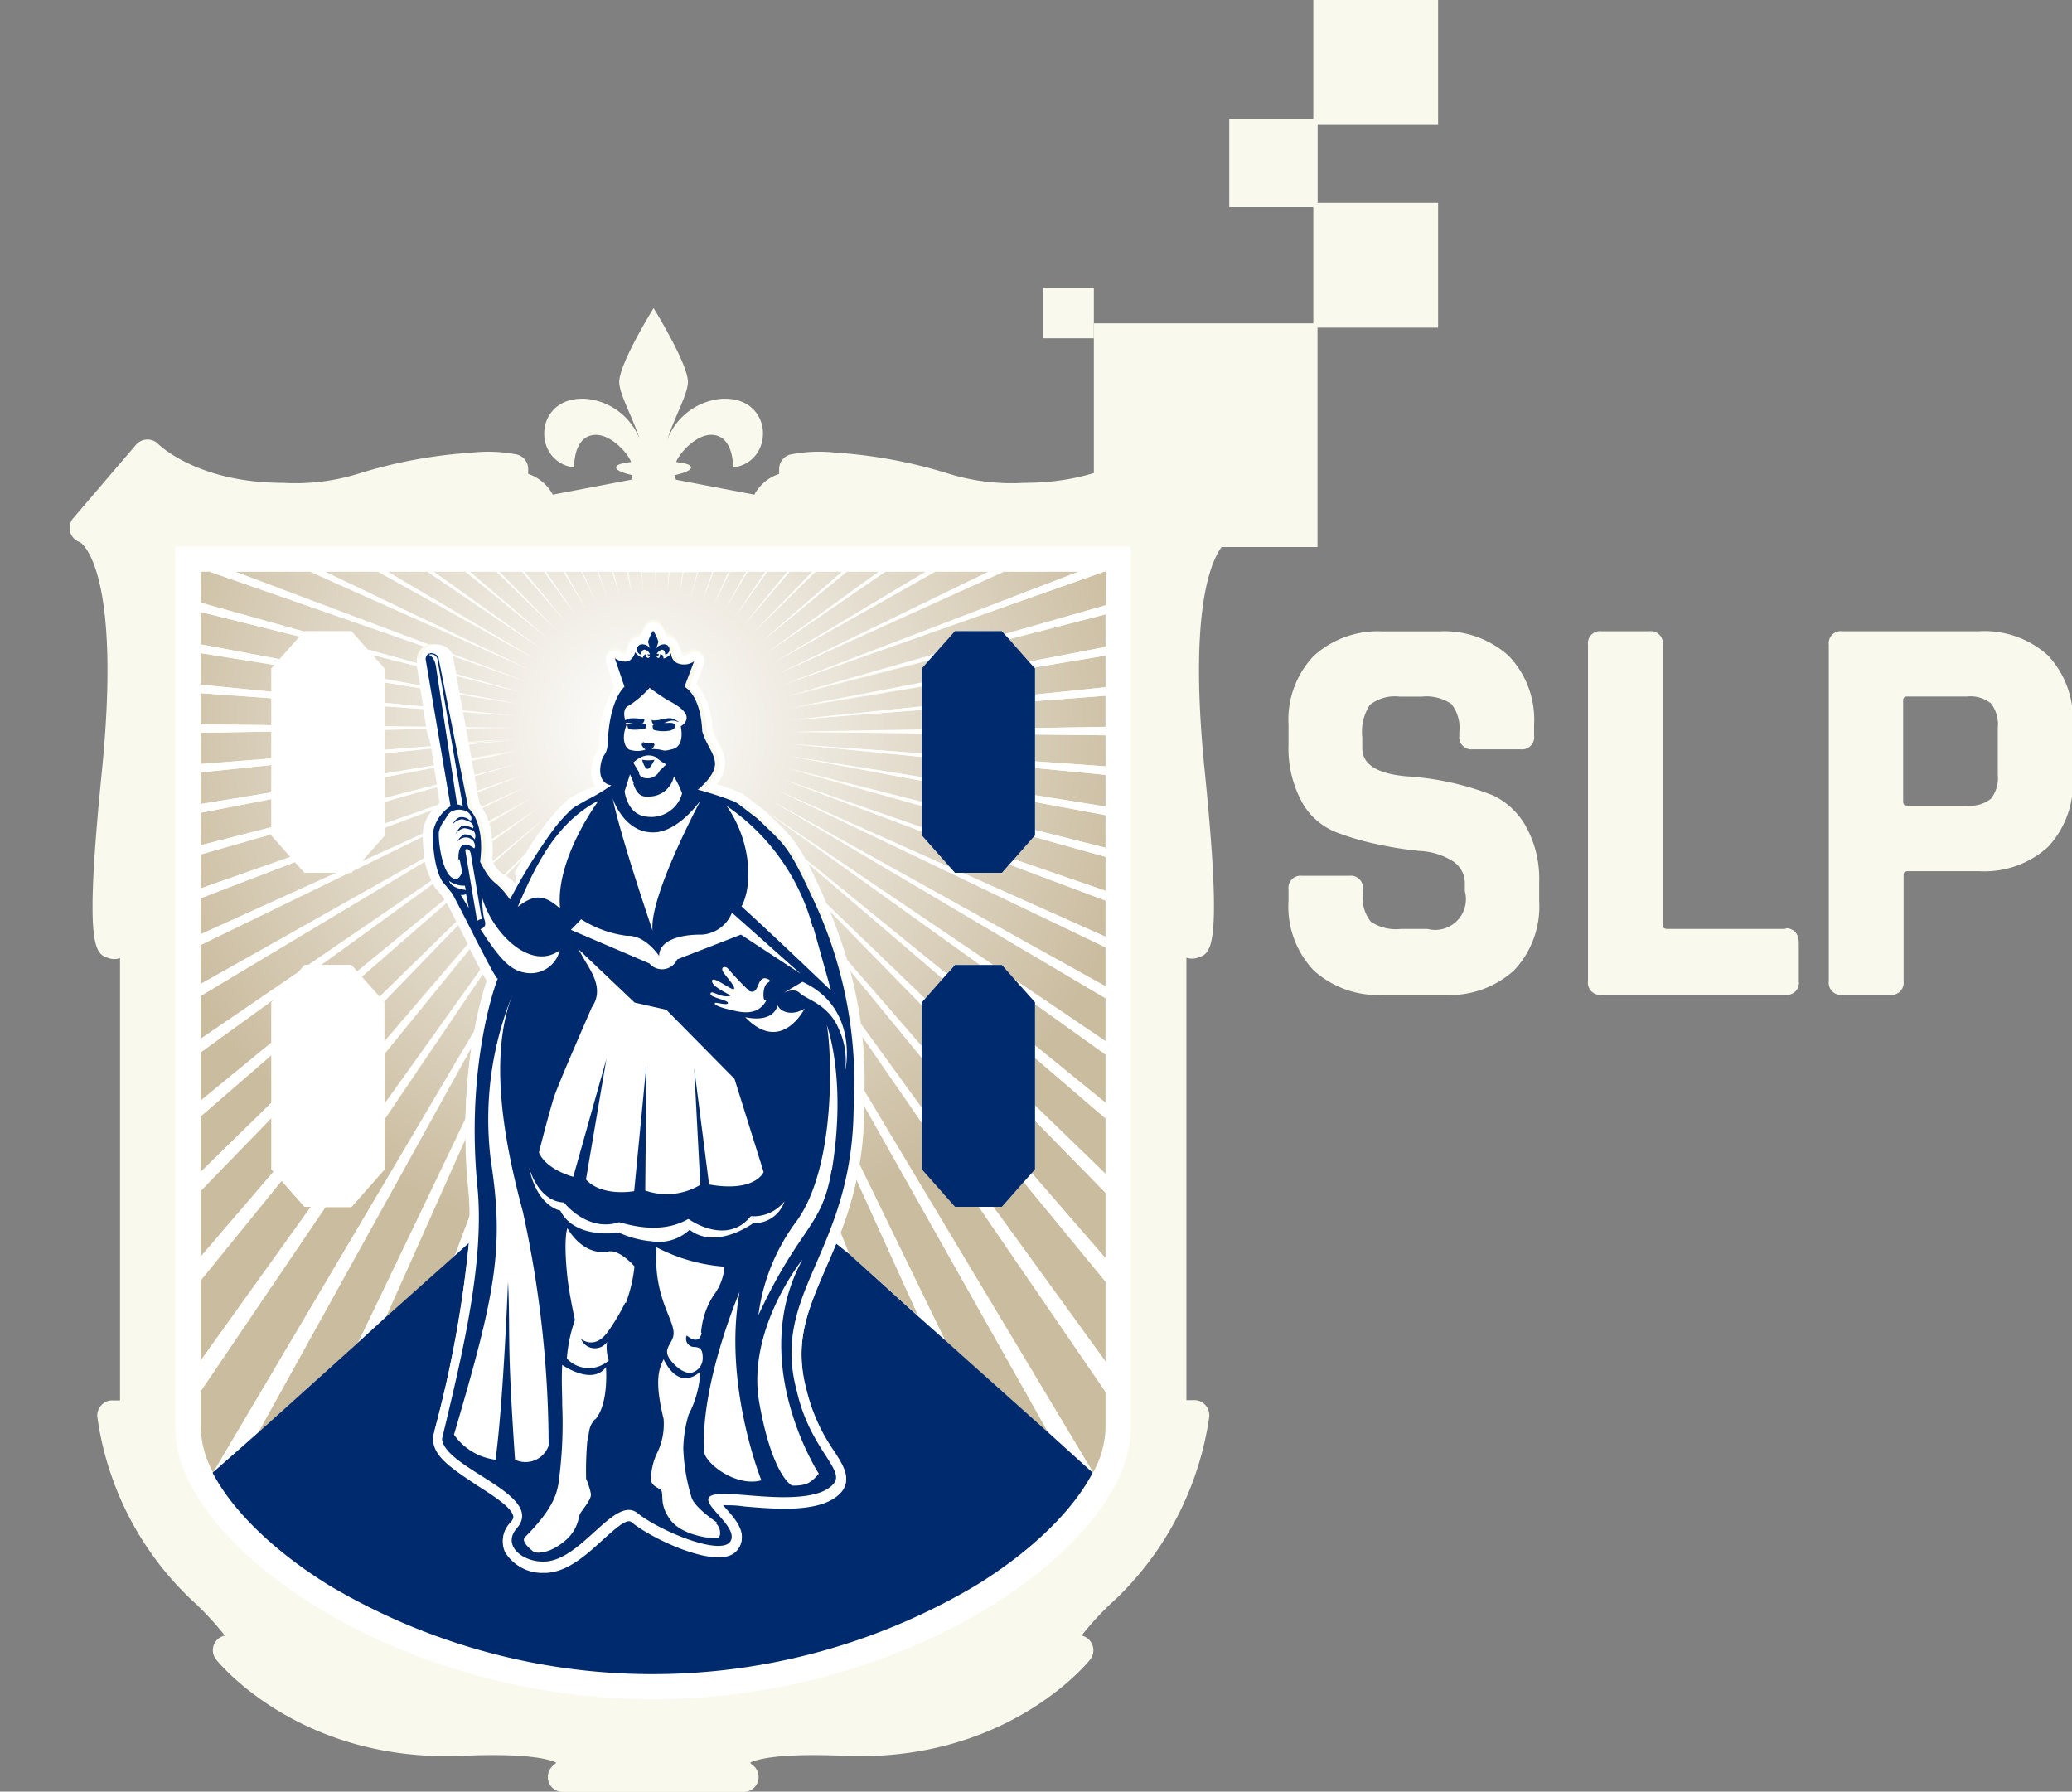 <svg xmlns="http://www.w3.org/2000/svg" xmlns:xlink="http://www.w3.org/1999/xlink" id="Capa_1" data-name="Capa 1" viewBox="0 0 138.79 120"><rect x="0" y="0" width="138.79" height="120" fill="#808080" stroke="none"/><defs><style>.cls-1{fill:none;}.cls-2{fill:#faf9ed;}.cls-3{fill:#fff;}.cls-4{clip-path:url(#clip-path);}.cls-5{fill:url(#Degradado_sin_nombre_151);}.cls-6{clip-path:url(#clip-path-2);}.cls-7{fill:url(#Degradado_sin_nombre_152);}.cls-8{clip-path:url(#clip-path-3);}.cls-9{fill:url(#Degradado_sin_nombre_153);}.cls-10{clip-path:url(#clip-path-4);}.cls-11{fill:url(#Degradado_sin_nombre_154);}.cls-12{clip-path:url(#clip-path-5);}.cls-13{fill:url(#Degradado_sin_nombre_155);}.cls-14{clip-path:url(#clip-path-6);}.cls-15{fill:url(#Degradado_sin_nombre_156);}.cls-16{clip-path:url(#clip-path-7);}.cls-17{fill:url(#Degradado_sin_nombre_157);}.cls-18{clip-path:url(#clip-path-8);}.cls-19{fill:url(#Degradado_sin_nombre_158);}.cls-20{clip-path:url(#clip-path-9);}.cls-21{fill:url(#Degradado_sin_nombre_159);}.cls-22{clip-path:url(#clip-path-10);}.cls-23{fill:url(#Degradado_sin_nombre_160);}.cls-24{clip-path:url(#clip-path-11);}.cls-25{fill:url(#Degradado_sin_nombre_161);}.cls-26{clip-path:url(#clip-path-12);}.cls-27{fill:url(#Degradado_sin_nombre_162);}.cls-28{clip-path:url(#clip-path-13);}.cls-29{fill:url(#Degradado_sin_nombre_163);}.cls-30{clip-path:url(#clip-path-14);}.cls-31{fill:url(#Degradado_sin_nombre_164);}.cls-32{clip-path:url(#clip-path-15);}.cls-33{fill:url(#Degradado_sin_nombre_165);}.cls-34{clip-path:url(#clip-path-16);}.cls-35{fill:url(#Degradado_sin_nombre_166);}.cls-36{clip-path:url(#clip-path-17);}.cls-37{fill:url(#Degradado_sin_nombre_167);}.cls-38{clip-path:url(#clip-path-18);}.cls-39{fill:url(#Degradado_sin_nombre_168);}.cls-40{clip-path:url(#clip-path-19);}.cls-41{fill:url(#Degradado_sin_nombre_169);}.cls-42{clip-path:url(#clip-path-20);}.cls-43{fill:url(#Degradado_sin_nombre_170);}.cls-44{clip-path:url(#clip-path-21);}.cls-45{fill:url(#Degradado_sin_nombre_171);}.cls-46{clip-path:url(#clip-path-22);}.cls-47{fill:url(#Degradado_sin_nombre_172);}.cls-48{clip-path:url(#clip-path-23);}.cls-49{fill:url(#Degradado_sin_nombre_173);}.cls-50{clip-path:url(#clip-path-24);}.cls-51{fill:url(#Degradado_sin_nombre_174);}.cls-52{clip-path:url(#clip-path-25);}.cls-53{fill:url(#Degradado_sin_nombre_175);}.cls-54{clip-path:url(#clip-path-26);}.cls-55{fill:url(#Degradado_sin_nombre_176);}.cls-56{clip-path:url(#clip-path-27);}.cls-57{fill:url(#Degradado_sin_nombre_177);}.cls-58{clip-path:url(#clip-path-28);}.cls-59{fill:url(#Degradado_sin_nombre_178);}.cls-60{clip-path:url(#clip-path-29);}.cls-61{fill:url(#Degradado_sin_nombre_179);}.cls-62{clip-path:url(#clip-path-30);}.cls-63{fill:url(#Degradado_sin_nombre_180);}.cls-64{clip-path:url(#clip-path-31);}.cls-65{fill:url(#Degradado_sin_nombre_181);}.cls-66{clip-path:url(#clip-path-32);}.cls-67{fill:url(#Degradado_sin_nombre_182);}.cls-68{clip-path:url(#clip-path-33);}.cls-69{fill:url(#Degradado_sin_nombre_183);}.cls-70{clip-path:url(#clip-path-34);}.cls-71{fill:url(#Degradado_sin_nombre_184);}.cls-72{clip-path:url(#clip-path-35);}.cls-73{fill:url(#Degradado_sin_nombre_185);}.cls-74{clip-path:url(#clip-path-36);}.cls-75{fill:url(#Degradado_sin_nombre_186);}.cls-76{clip-path:url(#clip-path-37);}.cls-77{fill:url(#Degradado_sin_nombre_187);}.cls-78{clip-path:url(#clip-path-38);}.cls-79{fill:url(#Degradado_sin_nombre_188);}.cls-80{clip-path:url(#clip-path-39);}.cls-81{fill:url(#Degradado_sin_nombre_189);}.cls-82{clip-path:url(#clip-path-40);}.cls-83{fill:url(#Degradado_sin_nombre_190);}.cls-84{clip-path:url(#clip-path-41);}.cls-85{fill:url(#Degradado_sin_nombre_191);}.cls-86{clip-path:url(#clip-path-42);}.cls-87{fill:url(#Degradado_sin_nombre_192);}.cls-88{clip-path:url(#clip-path-43);}.cls-89{fill:url(#Degradado_sin_nombre_193);}.cls-90{clip-path:url(#clip-path-44);}.cls-91{fill:url(#Degradado_sin_nombre_194);}.cls-92{clip-path:url(#clip-path-45);}.cls-93{fill:url(#Degradado_sin_nombre_195);}.cls-94{clip-path:url(#clip-path-46);}.cls-95{fill:url(#Degradado_sin_nombre_196);}.cls-96{clip-path:url(#clip-path-47);}.cls-97{fill:url(#Degradado_sin_nombre_197);}.cls-98{clip-path:url(#clip-path-48);}.cls-99{fill:url(#Degradado_sin_nombre_198);}.cls-100{clip-path:url(#clip-path-49);}.cls-101{fill:url(#Degradado_sin_nombre_199);}.cls-102{clip-path:url(#clip-path-50);}.cls-103{fill:url(#Degradado_sin_nombre_200);}.cls-104{fill:#002a6e;}</style><clipPath id="clip-path"><polygon class="cls-1" points="69.33 46.96 69.33 48.76 74.05 48.68 74.05 46.6 69.33 46.96"></polygon></clipPath><radialGradient id="Degradado_sin_nombre_151" cx="446.95" cy="994.21" r="1.06" gradientTransform="matrix(-32.56, 0, 0, 32.56, 14598.45, -32335.76)" gradientUnits="userSpaceOnUse"><stop offset="0" stop-color="#fff"></stop><stop offset="1" stop-color="#cabc9f"></stop></radialGradient><clipPath id="clip-path-2"><polygon class="cls-1" points="67.59 42.81 68.92 44.32 74.05 43.33 74.05 41.15 67.59 42.81"></polygon></clipPath><radialGradient id="Degradado_sin_nombre_152" cx="446.95" cy="994.21" r="1.06" gradientTransform="matrix(-32.56, 0, 0, 32.56, 14596.03, -32335.94)" xlink:href="#Degradado_sin_nombre_151"></radialGradient><clipPath id="clip-path-3"><polygon class="cls-1" points="69.27 44.71 69.33 44.77 69.33 46.52 74.05 46.03 74.05 43.91 69.27 44.71"></polygon></clipPath><radialGradient id="Degradado_sin_nombre_153" cx="446.95" cy="994.21" r="1.06" gradientTransform="matrix(-32.56, 0, 0, 32.56, 14597.33, -32336.01)" xlink:href="#Degradado_sin_nombre_151"></radialGradient><clipPath id="clip-path-4"><polygon class="cls-1" points="13.45 51.74 13.45 53.85 18.18 53.07 18.18 51.24 13.45 51.74"></polygon></clipPath><radialGradient id="Degradado_sin_nombre_154" cx="446.95" cy="994.21" r="1.06" gradientTransform="matrix(-32.56, 0, 0, 32.56, 14594.4, -32310.15)" xlink:href="#Degradado_sin_nombre_151"></radialGradient><clipPath id="clip-path-5"><path class="cls-1" d="M13.45,66.7v2.87L20,65.1l.41-.47h.26L28.92,59a5.73,5.73,0,0,1-.38-1.33Z"></path></clipPath><radialGradient id="Degradado_sin_nombre_155" cx="446.95" cy="994.21" r="1.06" gradientTransform="matrix(-32.56, 0, 0, 32.56, 14600.11, -32311.32)" xlink:href="#Degradado_sin_nombre_151"></radialGradient><clipPath id="clip-path-6"><polygon class="cls-1" points="13.45 74.77 13.45 78.49 18.18 73.86 18.18 70.67 13.45 74.77"></polygon></clipPath><radialGradient id="Degradado_sin_nombre_156" cx="446.95" cy="994.21" r="1.06" gradientTransform="matrix(-32.56, 0, 0, 32.56, 14604.58, -32307.68)" xlink:href="#Degradado_sin_nombre_151"></radialGradient><clipPath id="clip-path-7"><polygon class="cls-1" points="13.45 70.48 13.45 73.71 18.18 69.83 18.18 67.13 18.38 66.91 13.45 70.48"></polygon></clipPath><radialGradient id="Degradado_sin_nombre_157" cx="446.95" cy="994.21" r="1.06" gradientTransform="matrix(-32.56, 0, 0, 32.56, 14602.36, -32308.31)" xlink:href="#Degradado_sin_nombre_151"></radialGradient><clipPath id="clip-path-8"><polygon class="cls-1" points="13.45 85.75 13.45 91.12 20.82 80.83 20.4 80.83 18.86 79.09 13.45 85.75"></polygon></clipPath><radialGradient id="Degradado_sin_nombre_158" cx="446.95" cy="994.21" r="1.06" gradientTransform="matrix(-32.56, 0, 0, 32.56, 14609.38, -32307.18)" xlink:href="#Degradado_sin_nombre_151"></radialGradient><clipPath id="clip-path-9"><path class="cls-1" d="M25.75,75v3.35l-2.22,2.51H21.8L13.45,93.17v2.54a6.54,6.54,0,0,0,.83,2.92L31.82,69a24.47,24.47,0,0,1,.82-3.3,5.3,5.3,0,0,1-.28-.47Z"></path></clipPath><radialGradient id="Degradado_sin_nombre_159" cx="446.95" cy="994.21" r="1.06" gradientTransform="matrix(-32.56, 0, 0, 32.56, 14608.56, -32310.19)" gradientUnits="userSpaceOnUse"><stop offset="0" stop-color="#fff"></stop><stop offset="1" stop-color="#cabc9f"></stop></radialGradient><clipPath id="clip-path-10"><polygon class="cls-1" points="13.45 79.76 13.45 84.16 18.32 78.48 18.18 78.32 18.18 74.88 13.45 79.76"></polygon></clipPath><radialGradient id="Degradado_sin_nombre_160" cx="446.95" cy="994.21" r="1.06" gradientTransform="matrix(-32.56, 0, 0, 32.56, 14606.81, -32307.18)" xlink:href="#Degradado_sin_nombre_151"></radialGradient><clipPath id="clip-path-11"><polygon class="cls-1" points="13.45 49.08 13.45 51.17 18.18 50.8 18.18 49 13.45 49.08"></polygon></clipPath><radialGradient id="Degradado_sin_nombre_161" cx="446.95" cy="994.21" r="1.06" gradientTransform="matrix(-32.56, 0, 0, 32.56, 14593.54, -32310.3)" xlink:href="#Degradado_sin_nombre_151"></radialGradient><clipPath id="clip-path-12"><polygon class="cls-1" points="13.45 54.44 13.45 56.61 18.18 55.4 18.18 53.52 13.45 54.44"></polygon></clipPath><radialGradient id="Degradado_sin_nombre_162" cx="446.95" cy="994.21" r="1.06" gradientTransform="matrix(-32.56, 0, 0, 32.56, 14595.79, -32309.76)" xlink:href="#Degradado_sin_nombre_151"></radialGradient><clipPath id="clip-path-13"><polygon class="cls-1" points="13.45 57.23 13.45 59.5 19.45 57.39 18.18 55.96 18.18 55.88 13.45 57.23"></polygon></clipPath><radialGradient id="Degradado_sin_nombre_163" cx="446.95" cy="994.21" r="1.06" gradientTransform="matrix(-32.56, 0, 0, 32.56, 14596.92, -32309.83)" xlink:href="#Degradado_sin_nombre_151"></radialGradient><clipPath id="clip-path-14"><path class="cls-1" d="M23.65,58.33l-.12.13h-.15l-9.93,4.83V65.9l15.06-8.48A12.67,12.67,0,0,1,28.39,56Z"></path></clipPath><radialGradient id="Degradado_sin_nombre_164" cx="446.95" cy="994.21" r="1.06" gradientTransform="matrix(-32.56, 0, 0, 32.56, 14598.94, -32311.49)" xlink:href="#Degradado_sin_nombre_151"></radialGradient><clipPath id="clip-path-15"><polygon class="cls-1" points="13.45 60.16 13.45 62.57 22.52 58.46 20.4 58.46 19.76 57.74 13.45 60.16"></polygon></clipPath><radialGradient id="Degradado_sin_nombre_165" cx="446.95" cy="994.21" r="1.06" gradientTransform="matrix(-32.56, 0, 0, 32.56, 14598.14, -32310.28)" xlink:href="#Degradado_sin_nombre_151"></radialGradient><clipPath id="clip-path-16"><polygon class="cls-1" points="69.33 78.32 69.11 78.57 74.05 84.27 74.05 79.89 69.33 75.07 69.33 78.32"></polygon></clipPath><radialGradient id="Degradado_sin_nombre_166" cx="446.95" cy="994.21" r="1.06" gradientTransform="matrix(-32.56, 0, 0, 32.56, 14612.68, -32332.36)" xlink:href="#Degradado_sin_nombre_151"></radialGradient><clipPath id="clip-path-17"><polygon class="cls-1" points="67.92 57.55 74.05 59.67 74.05 57.39 69.25 56.05 67.92 57.55"></polygon></clipPath><radialGradient id="Degradado_sin_nombre_167" cx="446.95" cy="994.21" r="1.06" gradientTransform="matrix(-32.56, 0, 0, 32.56, 14602.99, -32334.34)" xlink:href="#Degradado_sin_nombre_151"></radialGradient><clipPath id="clip-path-18"><polygon class="cls-1" points="69.33 55.59 74.05 56.78 74.05 54.6 69.33 53.72 69.33 55.59"></polygon></clipPath><radialGradient id="Degradado_sin_nombre_168" cx="446.95" cy="994.21" r="1.06" gradientTransform="matrix(-32.56, 0, 0, 32.56, 14601.7, -32335.02)" xlink:href="#Degradado_sin_nombre_151"></radialGradient><clipPath id="clip-path-19"><polygon class="cls-1" points="69.33 53.26 74.05 54.02 74.05 51.9 69.33 51.44 69.33 53.26"></polygon></clipPath><radialGradient id="Degradado_sin_nombre_169" cx="446.95" cy="994.21" r="1.06" gradientTransform="matrix(-32.56, 0, 0, 32.56, 14600.34, -32335.39)" xlink:href="#Degradado_sin_nombre_151"></radialGradient><clipPath id="clip-path-20"><polygon class="cls-1" points="69.33 51 74.05 51.33 74.05 49.25 69.33 49.2 69.33 51"></polygon></clipPath><radialGradient id="Degradado_sin_nombre_170" cx="446.95" cy="994.21" r="1.06" gradientTransform="matrix(-32.56, 0, 0, 32.56, 14599.51, -32335.53)" xlink:href="#Degradado_sin_nombre_151"></radialGradient><clipPath id="clip-path-21"><polygon class="cls-1" points="67.11 58.46 64.47 58.46 74.05 62.74 74.05 60.32 67.6 57.9 67.11 58.46"></polygon></clipPath><radialGradient id="Degradado_sin_nombre_171" cx="446.95" cy="994.21" r="1.06" gradientTransform="matrix(-32.56, 0, 0, 32.56, 14603.73, -32333.38)" xlink:href="#Degradado_sin_nombre_151"></radialGradient><clipPath id="clip-path-22"><path class="cls-1" d="M57.91,73.09,73.22,98.62h0a6.41,6.41,0,0,0,.83-2.92V93.22L65.57,80.83H64l-2.22-2.51V75.25l-4-5.79a30,30,0,0,1,.13,3.63"></path></clipPath><radialGradient id="Degradado_sin_nombre_172" cx="446.95" cy="994.21" r="1.06" gradientTransform="matrix(-32.56, 0, 0, 32.56, 14614.18, -32329.27)" xlink:href="#Degradado_sin_nombre_151"></radialGradient><clipPath id="clip-path-23"><polygon class="cls-1" points="13.45 48.52 18.18 48.57 18.18 46.77 13.45 46.43 13.45 48.52"></polygon></clipPath><radialGradient id="Degradado_sin_nombre_173" cx="446.95" cy="994.21" r="1.06" gradientTransform="matrix(-32.56, 0, 0, 32.56, 14592.35, -32310.59)" xlink:href="#Degradado_sin_nombre_151"></radialGradient><clipPath id="clip-path-24"><path class="cls-1" d="M73.93,38.3,52.52,45.85,72.23,38.3h-5l-15,6.79,14-6.79H62.62L51.86,44.37,62,38.3H59.29l-7.86,5.38,7.42-5.38H56.71L51,43,56.4,38.3H54.62l-4.21,4.13,4-4.13H52.88l-3.05,3.57,2.89-3.57H51.38l-2.19,3.07,2.07-3.07h-1.2l-1.54,2.62L50,38.3h-1.1L47.8,40.54l1-2.24h-1l-.72,1.91.66-1.91h-1L46.29,40l.42-1.66h-.93l-.27,1.47.23-1.47h-.9l-.14,1.35.1-1.35h-.89v1.31l0-1.31H43l.1,1.33L43,38.3h-.9l.23,1.42L42,38.3h-.92l.4,1.58L41,38.3h-1l.64,1.82L40,38.3H39l1,2.11-1-2.11H37.85l1.39,2.48L37.76,38.3H36.57l2,2.9-2.1-2.9H35.13l2.77,3.38L35,38.3H33.46l3.84,3.92-4-3.92H31.48l5.26,4.51L31.19,38.3H29.06l7.18,5.14-7.6-5.14H26l9.83,5.82L25.33,38.3H21.78l13.63,6.53L20.79,38.3h-5l12.9,4.85.17,0a1.23,1.23,0,0,1,1.12.52l5.14,1.93-5-1.74a.14.14,0,0,1,0,.06l.23,1.18,4.55,1.27-4.52-1.13.23,1.15,4.1.77-4.08-.65.21,1.08,3.75.37-3.72-.27.2,1,3.48,0-3.46,0,.2,1,3.28-.25-3.27.34.2,1,3.16-.52L31.45,51l.19,1,3.11-.8L31.66,52l.19,1L35,51.92l-3.11,1.19.14.7a3.11,3.11,0,0,1,.2.25l3.07-1.39-3,1.47a3.45,3.45,0,0,1,.43.92l3-1.66-2.93,1.75a6.16,6.16,0,0,1,.18,1.1l3.17-2.17-3.16,2.29a7.37,7.37,0,0,1,0,1.22l.07.11,3.61-3L33,57.81a2.44,2.44,0,0,0,.75.8l1.48-1.45A17.48,17.48,0,0,1,36.71,55a12.16,12.16,0,0,1,1.35-1.44l.1-.07L39,53l.86-.49a2,2,0,0,1-.22-1.38,2.13,2.13,0,0,1,.34-1,.78.78,0,0,0,.14-.5,7.49,7.49,0,0,1,1-3.83l-.52-1.55a.64.64,0,0,1,1-.71h0a.58.58,0,0,0,.26.08.34.34,0,0,0,.08-.16.8.8,0,0,1,.08-.16,1,1,0,0,1,.87-.87,4.4,4.4,0,0,1,.33-.61.63.63,0,0,1,.55-.31.66.66,0,0,1,.55.31,5.85,5.85,0,0,1,.33.61,1,1,0,0,1,.86.85.63.63,0,0,1,.1.43s0,0,.07,0a.54.54,0,0,0,.43-.07.64.64,0,0,1,1,.75l-.48,1.27a4.62,4.62,0,0,1,1.07,3,5.68,5.68,0,0,0,.43,1,3.42,3.42,0,0,1,.41,1A2.19,2.19,0,0,1,48,52.53a10.45,10.45,0,0,1,1.67.63l.1.06,1.44,1.1.06.06.55.53a9.32,9.32,0,0,1,2.09,2.62l9.49,7.71.54-.61h1.7L51.27,54.32,66.52,64.63h.59l.87,1,6.07,4.11V66.86L51.71,53.65,74.05,66.06V63.45L52.1,52.93l11.54,5.16L61.75,56V55.7l-9.33-3.51,9.33,3.23V54l-9.08-2.54,9.08,2.28V52.3l-8.89-1.66,8.89,1.41V50.7L53,49.83l8.77.63V49.12L53,49l8.72-.15V47.55L53,48.22l8.74-.91V46l-8.84,1.46,8.84-1.7v-.94l.53-.59-9.53,2.44,9.85-2.81L64,42.27h3.14l.17.2,6.77-1.93V38.3Z"></path></clipPath><radialGradient id="Degradado_sin_nombre_174" cx="446.95" cy="994.21" r="1.06" gradientTransform="matrix(-32.56, 0, 0, 32.56, 14598.33, -32323.04)" xlink:href="#Degradado_sin_nombre_151"></radialGradient><clipPath id="clip-path-25"><polygon class="cls-1" points="67.11 80.83 66.54 80.83 74.05 91.19 74.05 85.84 68.57 79.17 67.11 80.83"></polygon></clipPath><radialGradient id="Degradado_sin_nombre_175" cx="446.95" cy="994.21" r="1.06" gradientTransform="matrix(-32.56, 0, 0, 32.56, 14615.14, -32331.14)" xlink:href="#Degradado_sin_nombre_151"></radialGradient><clipPath id="clip-path-26"><polygon class="cls-1" points="69.33 70.02 74.05 73.86 74.05 70.63 69.33 67.25 69.33 70.02"></polygon></clipPath><radialGradient id="Degradado_sin_nombre_176" cx="446.95" cy="994.21" r="1.06" gradientTransform="matrix(-32.56, 0, 0, 32.56, 14608.69, -32333.34)" xlink:href="#Degradado_sin_nombre_151"></radialGradient><clipPath id="clip-path-27"><polygon class="cls-1" points="69.33 74.04 74.05 78.62 74.05 74.91 69.33 70.86 69.33 74.04"></polygon></clipPath><radialGradient id="Degradado_sin_nombre_177" cx="446.95" cy="994.21" r="1.06" gradientTransform="matrix(-32.56, 0, 0, 32.56, 14610.53, -32332.91)" xlink:href="#Degradado_sin_nombre_151"></radialGradient><clipPath id="clip-path-28"><path class="cls-1" d="M25.75,70.59v3.35l6.46-9-.72-1.4Z"></path></clipPath><radialGradient id="Degradado_sin_nombre_178" cx="446.95" cy="994.21" r="1.06" gradientTransform="matrix(-32.56, 0, 0, 32.56, 14603.16, -32314.33)" xlink:href="#Degradado_sin_nombre_151"></radialGradient><clipPath id="clip-path-29"><polygon class="cls-1" points="25.75 47.07 28.44 47.33 28.24 46.11 25.75 45.71 25.75 47.07"></polygon></clipPath><radialGradient id="Degradado_sin_nombre_179" cx="446.95" cy="994.21" r="1.06" gradientTransform="matrix(-32.56, 0, 0, 32.56, 14592.66, -32315.99)" xlink:href="#Degradado_sin_nombre_151"></radialGradient><clipPath id="clip-path-30"><path class="cls-1" d="M25.75,55.45V56l-1.53,1.73,4.17-1.89a2.73,2.73,0,0,1,.72-1.63Z"></path></clipPath><radialGradient id="Degradado_sin_nombre_180" cx="446.95" cy="994.21" r="1.06" gradientTransform="matrix(-32.56, 0, 0, 32.56, 14597.36, -32314.56)" xlink:href="#Degradado_sin_nombre_151"></radialGradient><clipPath id="clip-path-31"><polygon class="cls-1" points="25.75 44.77 25.75 45.47 28.2 45.92 27.98 44.63 24.95 43.87 25.75 44.77"></polygon></clipPath><radialGradient id="Degradado_sin_nombre_181" cx="446.95" cy="994.21" r="1.06" gradientTransform="matrix(-32.56, 0, 0, 32.56, 14592.2, -32315.79)" xlink:href="#Degradado_sin_nombre_151"></radialGradient><clipPath id="clip-path-32"><path class="cls-1" d="M24.23,65.42l1.19,1.34,5.16-5.05-.64-1.24Z"></path></clipPath><radialGradient id="Degradado_sin_nombre_182" cx="446.95" cy="994.21" r="1.06" gradientTransform="matrix(-32.56, 0, 0, 32.56, 14600.7, -32314.16)" xlink:href="#Degradado_sin_nombre_151"></radialGradient><clipPath id="clip-path-33"><path class="cls-1" d="M25.72,67.09l0,0v2.68l5.61-6.55,0-.06c-.21-.43-.43-.86-.63-1.26Z"></path></clipPath><radialGradient id="Degradado_sin_nombre_183" cx="446.95" cy="994.21" r="1.06" gradientTransform="matrix(-32.56, 0, 0, 32.56, 14601.98, -32314.37)" xlink:href="#Degradado_sin_nombre_151"></radialGradient><clipPath id="clip-path-34"><polygon class="cls-1" points="25.75 50.45 25.75 51.81 29.11 51.26 28.92 50.13 25.75 50.45"></polygon></clipPath><radialGradient id="Degradado_sin_nombre_184" cx="446.95" cy="994.21" r="1.06" gradientTransform="matrix(-32.56, 0, 0, 32.56, 14595.25, -32315.42)" xlink:href="#Degradado_sin_nombre_151"></radialGradient><clipPath id="clip-path-35"><polygon class="cls-1" points="25.75 52.06 25.75 53.45 29.32 52.54 29.13 51.41 25.75 52.06"></polygon></clipPath><radialGradient id="Degradado_sin_nombre_185" cx="446.95" cy="994.21" r="1.06" gradientTransform="matrix(-32.56, 0, 0, 32.56, 14595.83, -32315.35)" xlink:href="#Degradado_sin_nombre_151"></radialGradient><clipPath id="clip-path-36"><polygon class="cls-1" points="25.75 48.65 28.67 48.68 28.47 47.5 25.75 47.31 25.75 48.65"></polygon></clipPath><radialGradient id="Degradado_sin_nombre_186" cx="446.95" cy="994.21" r="1.06" gradientTransform="matrix(-32.56, 0, 0, 32.56, 14593.79, -32315.68)" xlink:href="#Degradado_sin_nombre_151"></radialGradient><clipPath id="clip-path-37"><path class="cls-1" d="M25.75,53.71v1.46l3.62-1.27a1.1,1.1,0,0,1,.16-.15l-.18-1.06Z"></path></clipPath><radialGradient id="Degradado_sin_nombre_187" cx="446.95" cy="994.21" r="1.06" gradientTransform="matrix(-32.56, 0, 0, 32.56, 14596.27, -32315.35)" xlink:href="#Degradado_sin_nombre_151"></radialGradient><clipPath id="clip-path-38"><path class="cls-1" d="M21.52,64.63h2l.41.46,5.89-4.83h0l-.42-.53A1.81,1.81,0,0,1,29,59.2Z"></path></clipPath><radialGradient id="Degradado_sin_nombre_188" cx="446.95" cy="994.21" r="1.06" gradientTransform="matrix(-32.56, 0, 0, 32.56, 14599.83, -32313.54)" xlink:href="#Degradado_sin_nombre_151"></radialGradient><clipPath id="clip-path-39"><polygon class="cls-1" points="25.75 48.88 25.75 50.22 28.89 49.98 28.7 48.83 25.75 48.88"></polygon></clipPath><radialGradient id="Degradado_sin_nombre_189" cx="446.95" cy="994.21" r="1.06" gradientTransform="matrix(-32.56, 0, 0, 32.56, 14594.21, -32315.69)" xlink:href="#Degradado_sin_nombre_151"></radialGradient><clipPath id="clip-path-40"><path class="cls-1" d="M17.24,96,24,89.91l7.18-15a38.29,38.29,0,0,1,.41-4.85Z"></path></clipPath><radialGradient id="Degradado_sin_nombre_190" cx="446.95" cy="994.21" r="1.06" gradientTransform="matrix(-32.56, 0, 0, 32.56, 14609.16, -32310.72)" xlink:href="#Degradado_sin_nombre_151"></radialGradient><clipPath id="clip-path-41"><path class="cls-1" d="M33.86,58.68a3.86,3.86,0,0,1,.68.57c.18-.27-.12-.66,0-.92s.33-.6.51-.91Z"></path></clipPath><radialGradient id="Degradado_sin_nombre_191" cx="446.95" cy="994.21" r="1.06" gradientTransform="matrix(-32.56, 0, 0, 32.56, 14598.92, -32317.98)" xlink:href="#Degradado_sin_nombre_151"></radialGradient><clipPath id="clip-path-42"><path class="cls-1" d="M57.68,68.6l4.07,5.62V70.87L56.94,65a28.42,28.42,0,0,1,.74,3.59"></path></clipPath><radialGradient id="Degradado_sin_nombre_192" cx="446.95" cy="994.21" r="1.06" gradientTransform="matrix(-32.56, 0, 0, 32.56, 14606.87, -32327.9)" xlink:href="#Degradado_sin_nombre_151"></radialGradient><clipPath id="clip-path-43"><polygon class="cls-1" points="13.45 45.86 18.18 46.33 18.18 44.77 18.39 44.54 13.45 43.75 13.45 45.86"></polygon></clipPath><radialGradient id="Degradado_sin_nombre_193" cx="446.95" cy="994.21" r="1.06" gradientTransform="matrix(-32.56, 0, 0, 32.56, 14591.31, -32310.88)" xlink:href="#Degradado_sin_nombre_151"></radialGradient><clipPath id="clip-path-44"><path class="cls-1" d="M56.74,64.31l5,5.77V67.33L55.57,61c.48,1.17.86,2.27,1.17,3.29"></path></clipPath><radialGradient id="Degradado_sin_nombre_194" cx="446.95" cy="994.21" r="1.06" gradientTransform="matrix(-32.56, 0, 0, 32.56, 14605.02, -32328.01)" xlink:href="#Degradado_sin_nombre_151"></radialGradient><clipPath id="clip-path-45"><path class="cls-1" d="M13.45,38.3v2.07l6.92,1.93,0,0h3.13l1.09,1.22,3.33.93,0-.16a.75.75,0,0,1,0-.15,1.09,1.09,0,0,1,.48-.85l-14.35-5Z"></path></clipPath><radialGradient id="Degradado_sin_nombre_195" cx="446.95" cy="994.21" r="1.06" gradientTransform="matrix(-32.56, 0, 0, 32.56, 14590.05, -32313.59)" xlink:href="#Degradado_sin_nombre_151"></radialGradient><clipPath id="clip-path-46"><polygon class="cls-1" points="13.45 43.16 18.73 44.15 20.07 42.64 13.45 40.99 13.45 43.16"></polygon></clipPath><radialGradient id="Degradado_sin_nombre_196" cx="446.95" cy="994.21" r="1.06" gradientTransform="matrix(-32.56, 0, 0, 32.56, 14590.01, -32311.65)" xlink:href="#Degradado_sin_nombre_151"></radialGradient><clipPath id="clip-path-47"><path class="cls-1" d="M25.81,88.33l4.61-4.11,1.06-2.83a17.44,17.44,0,0,0-.09-1.79q-.16-1.75-.18-3.36Z"></path></clipPath><radialGradient id="Degradado_sin_nombre_197" cx="446.95" cy="994.21" r="1.06" gradientTransform="matrix(-32.56, 0, 0, 32.56, 14609.25, -32312.72)" xlink:href="#Degradado_sin_nombre_151"></radialGradient><clipPath id="clip-path-48"><path class="cls-1" d="M55,59.7h0c.13.28.24.56.36.83L62,66.91l1.19-1.35L54.08,57.8c.27.5.56,1.11.92,1.9"></path></clipPath><radialGradient id="Degradado_sin_nombre_198" cx="446.95" cy="994.21" r="1.06" gradientTransform="matrix(-32.56, 0, 0, 32.56, 14603.62, -32328.31)" xlink:href="#Degradado_sin_nombre_151"></radialGradient><clipPath id="clip-path-49"><path class="cls-1" d="M56.32,82.56,56.89,84l4.64,4.15-4.15-9.14a23.12,23.12,0,0,1-1.06,3.51"></path></clipPath><radialGradient id="Degradado_sin_nombre_199" cx="446.95" cy="994.21" r="1.06" gradientTransform="matrix(-32.56, 0, 0, 32.56, 14613.18, -32326.19)" xlink:href="#Degradado_sin_nombre_151"></radialGradient><clipPath id="clip-path-50"><path class="cls-1" d="M57.9,74.23A23.55,23.55,0,0,1,57.58,78l5.73,11.79,6.9,6.15L57.9,74.09v.14"></path></clipPath><radialGradient id="Degradado_sin_nombre_200" cx="446.95" cy="994.21" r="1.06" gradientTransform="matrix(-32.56, 0, 0, 32.56, 14614.33, -32328.29)" xlink:href="#Degradado_sin_nombre_151"></radialGradient></defs><title>1</title><path class="cls-2" d="M100,53.27h0A19,19,0,0,0,94.25,52c-2-.17-3-.79-3-1.9v-.71a3.31,3.31,0,0,1,.51-2.18,2.72,2.72,0,0,1,2-.55h1.46a3,3,0,0,1,2,.49,2.61,2.61,0,0,1,.53,1.9v.22a.82.82,0,0,0,.91.92h3.19a.82.82,0,0,0,.91-.92v-.71a6.19,6.19,0,0,0-1.69-4.62,6.44,6.44,0,0,0-4.7-1.65H92.62A6.39,6.39,0,0,0,88,43.93a6.19,6.19,0,0,0-1.69,4.62v1.31a7.56,7.56,0,0,0,.9,3.87,4.54,4.54,0,0,0,2.26,2,17.63,17.63,0,0,0,2.85.83,23.53,23.53,0,0,0,2.84.44,4.58,4.58,0,0,1,2.14.67,1.76,1.76,0,0,1,.82,1.56v.45a2.06,2.06,0,0,1-2.5,2.54H93.82a3,3,0,0,1-2-.49,2.53,2.53,0,0,1-.53-1.86v-.3a.81.81,0,0,0-.91-.91H87.22a.81.81,0,0,0-.91.91v.75A6.21,6.21,0,0,0,88,65a6.43,6.43,0,0,0,4.66,1.64h4.09A6.43,6.43,0,0,0,101.41,65a6.21,6.21,0,0,0,1.69-4.63V59.09a7.22,7.22,0,0,0-.9-3.76A5,5,0,0,0,100,53.27m37.19-9.36a6.36,6.36,0,0,0-4.63-1.63h-9.15a.81.81,0,0,0-.91.91V65.72a.81.81,0,0,0,.91.91h3.19a.81.81,0,0,0,.91-.91V58.64c0-.15,0-.29.33-.29h4.72a6.34,6.34,0,0,0,4.63-1.63,6.23,6.23,0,0,0,1.65-4.61v-3.6a6.22,6.22,0,0,0-1.65-4.6m-3.37,8a2.24,2.24,0,0,1-.45,1.58,2.2,2.2,0,0,1-1.6.47h-4c-.21,0-.29-.08-.29-.29V46.94c0-.21.08-.29.29-.29h4a2.2,2.2,0,0,1,1.6.47,2.32,2.32,0,0,1,.45,1.62ZM119.61,62.22H111.7c-.28,0-.32-.14-.32-.28V43.19a.81.81,0,0,0-.91-.91h-3.19a.81.81,0,0,0-.91.91V65.72a.81.81,0,0,0,.91.91h12.33a.8.8,0,0,0,.88-.91V63.17c0-.78-.48-1-.88-1"></path><rect class="cls-2" x="73.27" y="21.66" width="14.98" height="14.98"></rect><rect class="cls-2" x="87.97" y="13.59" width="8.36" height="8.36"></rect><rect class="cls-2" x="87.97" width="8.36" height="8.36"></rect><rect class="cls-2" x="82.34" y="7.96" width="5.92" height="5.92"></rect><rect class="cls-2" x="69.88" y="19.27" width="3.39" height="3.39"></rect><path class="cls-2" d="M82.6,34.7l-4.15-4.91a1.06,1.06,0,0,0-.74-.35,1,1,0,0,0-.76.31s-2.61,2.59-8.35,2.59a14.37,14.37,0,0,1-5.24-.67A32.51,32.51,0,0,0,56,30.32a10.1,10.1,0,0,0-3,.11,1,1,0,0,0-.81,1v.31a2.93,2.93,0,0,0-1.66,1.39l-5.25-1a.9.9,0,0,1-.07-.31s1.08-.22,1.08-.51-1-.36-1-.36c.15-.5,1.44-2.08,2.66-1.79s1.15,2.15,1.15,2.15c2.87-.36,2.73-4.88-.86-4.59a4.3,4.3,0,0,0-3.76,3.5c.43-1.84,1.54-3.6,1.6-4.58.08-1.15-2.3-5-2.3-5s-2.37,3.81-2.3,5c.06,1,1.17,2.74,1.6,4.58a4.29,4.29,0,0,0-3.75-3.5c-3.6-.29-3.74,4.23-.87,4.59,0,0-.07-1.87,1.15-2.15s2.52,1.29,2.66,1.79c0,0-1,.07-1,.36s1.08.51,1.08.51a.9.9,0,0,1-.07.31l-5.25,1a2.93,2.93,0,0,0-1.65-1.39v-.31a1,1,0,0,0-.81-1,10.18,10.18,0,0,0-3-.11,32.51,32.51,0,0,0-7.38,1.35,14.27,14.27,0,0,1-5.23.67c-5.75,0-8.33-2.57-8.35-2.59a1,1,0,0,0-.76-.31,1,1,0,0,0-.74.35L4.91,34.7a1,1,0,0,0,.44,1.61c.19.11,2.81,2,1.47,15.4-1.2,11.93-.44,12.17.45,12.46a1.13,1.13,0,0,0,.77,0V93.8l-.48,0a.94.94,0,0,0-.77.32,1,1,0,0,0-.27.78,20.81,20.81,0,0,0,6.26,12.21,20,20,0,0,1,2.28,2.44,1,1,0,0,0-.57,1.62c.23.28,5.69,6.91,16.52,6.43,4.41-.19,5.83.25,6.25.46l-.15.15a1,1,0,0,0,.61,1.81H49.78a1,1,0,0,0,.62-1.81.71.71,0,0,1-.15-.15c.42-.21,1.83-.65,6.25-.46,10.83.48,16.29-6.15,16.51-6.43a1,1,0,0,0,.07-1.18,1,1,0,0,0-.63-.44,19.15,19.15,0,0,1,2.28-2.44A21,21,0,0,0,81,94.88a1,1,0,0,0-.27-.78,1,1,0,0,0-.78-.32l-.48,0V64.14a1.13,1.13,0,0,0,.77,0c.89-.29,1.66-.53.46-12.46C79.34,38.32,82,36.42,82.15,36.31a1,1,0,0,0,.64-.64,1.06,1.06,0,0,0-.19-1"></path><path class="cls-3" d="M75.74,36.61h-64v59.1c0,7.51,14.35,18.1,32,18.1s32-10.59,32-18.1ZM74.05,51.9V95.71a6.52,6.52,0,0,1-.82,2.92c-1.3,2.5-4.06,5.22-7.76,7.51a42.43,42.43,0,0,1-43.44,0c-3.69-2.29-6.45-5-7.75-7.51h0a6.54,6.54,0,0,1-.83-2.92V38.3h60.6V51.9Z"></path><polygon class="cls-3" points="69.33 48.76 74.05 48.68 74.05 46.6 69.33 46.96 69.33 48.76"></polygon><g class="cls-4"><rect class="cls-5" x="69.09" y="45.65" width="5.19" height="4.06" transform="translate(-13.8 37.45) rotate(-26.81)"></rect></g><g class="cls-6"><rect class="cls-7" x="67.22" y="39.87" width="7.2" height="5.74" transform="translate(-11.66 36.53) rotate(-26.81)"></rect></g><g class="cls-8"><rect class="cls-9" x="68.94" y="42.98" width="5.44" height="4.48" transform="translate(-12.69 37.18) rotate(-26.81)"></rect></g><g class="cls-10"><rect class="cls-11" x="13.12" y="50.32" width="5.39" height="4.46" transform="translate(-22 12.78) rotate(-26.81)"></rect></g><g class="cls-12"><rect class="cls-13" x="11.6" y="54.81" width="19.18" height="17.61" transform="translate(-26.41 16.39) rotate(-26.81)"></rect></g><g class="cls-14"><rect class="cls-15" x="11.94" y="70.03" width="7.74" height="9.11" transform="translate(-31.93 15.15) rotate(-26.81)"></rect></g><g class="cls-16"><rect class="cls-17" x="12.18" y="66.16" width="7.47" height="8.29" transform="translate(-30 14.73) rotate(-26.81)"></rect></g><g class="cls-18"><rect class="cls-19" x="11.14" y="78.07" width="12.01" height="14.07" transform="translate(-36.54 16.87) rotate(-26.81)"></rect></g><g class="cls-20"><rect class="cls-21" x="6.95" y="62.67" width="32.2" height="38.49" transform="translate(-34.46 19.2) rotate(-26.81)"></rect></g><g class="cls-22"><rect class="cls-23" x="11.62" y="74.28" width="8.53" height="10.48" transform="translate(-34.15 15.71) rotate(-26.81)"></rect></g><g class="cls-24"><rect class="cls-25" x="13.22" y="48.05" width="5.19" height="4.06" transform="translate(-20.89 12.51) rotate(-26.81)"></rect></g><g class="cls-26"><rect class="cls-27" x="13.01" y="52.62" width="5.61" height="4.89" transform="translate(-23.13 13.05) rotate(-26.81)"></rect></g><g class="cls-28"><rect class="cls-29" x="12.96" y="54.72" width="6.99" height="5.94" transform="translate(-24.25 13.62) rotate(-26.81)"></rect></g><g class="cls-30"><rect class="cls-31" x="12.04" y="53.16" width="17.89" height="15.6" transform="translate(-25.24 16.01) rotate(-26.81)"></rect></g><g class="cls-32"><rect class="cls-33" x="12.85" y="55.96" width="10.27" height="8.4" transform="translate(-25.2 14.58) rotate(-26.81)"></rect></g><g class="cls-34"><rect class="cls-35" x="67.3" y="74.45" width="8.56" height="10.44" transform="translate(-28.23 40.84) rotate(-26.81)"></rect></g><g class="cls-36"><rect class="cls-37" x="67.43" y="54.86" width="7.11" height="5.99" transform="translate(-18.46 38.23) rotate(-26.81)"></rect></g><g class="cls-38"><rect class="cls-39" x="68.89" y="52.82" width="5.6" height="4.86" transform="translate(-17.21 38.27) rotate(-26.81)"></rect></g><g class="cls-40"><rect class="cls-41" x="69" y="50.51" width="5.38" height="4.43" transform="translate(-16.07 37.99) rotate(-26.81)"></rect></g><g class="cls-42"><rect class="cls-43" x="69.1" y="48.25" width="5.18" height="4.04" transform="translate(-14.96 37.73) rotate(-26.81)"></rect></g><g class="cls-44"><rect class="cls-45" x="63.9" y="56" width="10.73" height="8.64" transform="translate(-19.76 37.72) rotate(-26.81)"></rect></g><g class="cls-46"><rect class="cls-47" x="52.08" y="67.35" width="27.68" height="33.37" transform="translate(-30.82 38.76) rotate(-26.81)"></rect></g><g class="cls-48"><rect class="cls-49" x="13.23" y="45.48" width="5.18" height="4.04" transform="translate(-19.72 12.24) rotate(-26.81)"></rect></g><g class="cls-50"><rect class="cls-51" x="11.79" y="26.85" width="66.21" height="54.34" transform="translate(-19.53 26.05) rotate(-26.81)"></rect></g><g class="cls-52"><rect class="cls-53" x="64.23" y="78.12" width="12.12" height="14.11" transform="translate(-30.86 40.85) rotate(-26.81)"></rect></g><g class="cls-54"><rect class="cls-55" x="68.09" y="66.54" width="7.2" height="8.03" transform="translate(-24.11 39.91) rotate(-26.81)"></rect></g><g class="cls-56"><rect class="cls-57" x="67.83" y="70.21" width="7.72" height="9.05" transform="translate(-26 40.36) rotate(-26.81)"></rect></g><g class="cls-58"><rect class="cls-59" x="23.75" y="62.62" width="10.46" height="12.21" transform="translate(-27.88 20.46) rotate(-26.81)"></rect></g><g class="cls-60"><rect class="cls-61" x="25.53" y="45.19" width="3.13" height="2.66" transform="translate(-18.07 17.22) rotate(-26.81)"></rect></g><g class="cls-62"><rect class="cls-63" x="23.69" y="53.25" width="5.96" height="5.35" transform="translate(-22.36 18.04) rotate(-26.81)"></rect></g><g class="cls-64"><rect class="cls-65" x="24.66" y="43.25" width="3.83" height="3.3" transform="translate(-17.39 16.81) rotate(-26.81)"></rect></g><g class="cls-66"><rect class="cls-67" x="23.15" y="59.38" width="8.5" height="8.48" transform="translate(-25.74 19.2) rotate(-26.81)"></rect></g><g class="cls-68"><rect class="cls-69" x="24.25" y="61.09" width="8.59" height="9.57" transform="translate(-26.64 19.95) rotate(-26.81)"></rect></g><g class="cls-70"><rect class="cls-71" x="25.55" y="49.46" width="3.75" height="3.02" transform="translate(-20.04 17.85) rotate(-26.81)"></rect></g><g class="cls-72"><rect class="cls-73" x="25.48" y="50.71" width="4.11" height="3.44" transform="translate(-20.68 18.05) rotate(-26.81)"></rect></g><g class="cls-74"><rect class="cls-75" x="25.6" y="46.72" width="3.22" height="2.54" transform="translate(-18.72 17.43) rotate(-26.81)"></rect></g><g class="cls-76"><rect class="cls-77" x="25.4" y="51.97" width="4.49" height="3.92" transform="translate(-21.35 18.26) rotate(-26.81)"></rect></g><g class="cls-78"><rect class="cls-79" x="20.63" y="57.64" width="10.08" height="9.01" transform="translate(-25.27 18.25) rotate(-26.81)"></rect></g><g class="cls-80"><rect class="cls-81" x="25.61" y="48.2" width="3.43" height="2.65" transform="translate(-19.4 17.64) rotate(-26.81)"></rect></g><g class="cls-82"><rect class="cls-83" x="12.17" y="68.23" width="24.53" height="29.61" transform="translate(-34.82 19.94) rotate(-26.81)"></rect></g><g class="cls-84"><rect class="cls-85" x="33.51" y="57.24" width="1.92" height="2.19" transform="translate(-22.6 21.81) rotate(-26.81)"></rect></g><g class="cls-86"><rect class="cls-87" x="55.12" y="64.42" width="8.45" height="10.39" transform="translate(-25.02 34.24) rotate(-26.81)"></rect></g><g class="cls-88"><rect class="cls-89" x="13.14" y="42.78" width="5.57" height="4.53" transform="translate(-18.6 12.02) rotate(-26.81)"></rect></g><g class="cls-90"><rect class="cls-91" x="53.85" y="60.11" width="9.61" height="10.88" transform="translate(-23.26 33.5) rotate(-26.81)"></rect></g><g class="cls-92"><rect class="cls-93" x="12.88" y="35.26" width="16.1" height="12.2" transform="translate(-16.4 13.88) rotate(-26.81)"></rect></g><g class="cls-94"><rect class="cls-95" x="13.1" y="39.67" width="7.33" height="5.81" transform="translate(-17.4 12.13) rotate(-26.81)"></rect></g><g class="cls-96"><rect class="cls-97" x="23.39" y="75.61" width="10.51" height="13.35" transform="translate(-34.03 21.76) rotate(-26.81)"></rect></g><g class="cls-98"><rect class="cls-99" x="52.52" y="56.25" width="12.19" height="12.21" transform="translate(-21.82 33.13) rotate(-26.81)"></rect></g><g class="cls-100"><rect class="cls-101" x="54.54" y="78.36" width="8.77" height="10.51" transform="translate(-31.38 35.56) rotate(-26.81)"></rect></g><g class="cls-102"><rect class="cls-103" x="53.33" y="72.41" width="21.12" height="25.19" transform="translate(-31.47 37.95) rotate(-26.81)"></rect></g><polygon class="cls-3" points="43.91 38.3 43.88 38.3 43.9 39.61 43.91 38.3"></polygon><polygon class="cls-3" points="42.99 38.3 42.95 38.3 43.09 39.63 42.99 38.3"></polygon><polygon class="cls-3" points="42.05 38.3 42.01 38.3 42.28 39.72 42.05 38.3"></polygon><polygon class="cls-3" points="41.09 38.3 41.04 38.3 41.49 39.88 41.09 38.3"></polygon><polygon class="cls-3" points="40.08 38.3 40.02 38.3 40.72 40.12 40.08 38.3"></polygon><polygon class="cls-3" points="39.01 38.3 38.94 38.3 39.96 40.41 39.01 38.3"></polygon><polygon class="cls-3" points="37.85 38.3 37.76 38.3 39.24 40.78 37.85 38.3"></polygon><polygon class="cls-3" points="36.57 38.3 36.45 38.3 38.55 41.2 36.57 38.3"></polygon><polygon class="cls-3" points="35.13 38.3 34.97 38.3 37.9 41.68 35.13 38.3"></polygon><polygon class="cls-3" points="33.46 38.3 33.25 38.3 37.3 42.22 33.46 38.3"></polygon><polygon class="cls-3" points="31.48 38.3 31.19 38.3 36.74 42.81 31.48 38.3"></polygon><polygon class="cls-3" points="29.06 38.3 28.64 38.3 36.24 43.44 29.06 38.3"></polygon><polygon class="cls-3" points="25.96 38.3 25.33 38.3 35.79 44.12 25.96 38.3"></polygon><polygon class="cls-3" points="21.79 38.3 20.79 38.3 35.41 44.83 21.79 38.3"></polygon><path class="cls-3" d="M30,43.83l5,1.74-5.14-1.93h0a.66.66,0,0,1,.09.19"></path><path class="cls-3" d="M28.65,43.15,15.75,38.3h-1.7l14.35,5,.25-.11"></path><polygon class="cls-3" points="20.37 42.3 13.45 40.37 13.45 40.99 20.07 42.64 20.37 42.3"></polygon><polygon class="cls-3" points="34.83 46.34 30.28 45.07 30.31 45.21 34.83 46.34"></polygon><polygon class="cls-3" points="27.98 44.63 27.95 44.42 24.62 43.49 24.95 43.87 27.98 44.63"></polygon><polygon class="cls-3" points="34.64 47.13 30.54 46.36 30.56 46.48 34.64 47.13"></polygon><polygon class="cls-3" points="18.73 44.15 13.45 43.16 13.45 43.75 18.39 44.54 18.73 44.15"></polygon><polygon class="cls-3" points="25.75 45.71 28.24 46.11 28.2 45.92 25.75 45.47 25.75 45.71"></polygon><polygon class="cls-3" points="25.75 47.31 28.47 47.5 28.44 47.33 25.75 47.07 25.75 47.31"></polygon><polygon class="cls-3" points="18.18 46.33 13.45 45.86 13.45 46.43 18.18 46.77 18.18 46.33"></polygon><polygon class="cls-3" points="34.52 47.93 30.78 47.56 30.8 47.66 34.52 47.93"></polygon><polygon class="cls-3" points="25.75 48.88 28.7 48.83 28.67 48.68 25.75 48.65 25.75 48.88"></polygon><polygon class="cls-3" points="18.18 48.57 13.45 48.52 13.45 49.08 18.18 49 18.18 48.57"></polygon><polygon class="cls-3" points="34.48 48.74 31 48.7 31.02 48.79 34.48 48.74"></polygon><polygon class="cls-3" points="18.18 50.8 13.45 51.17 13.45 51.73 18.18 51.24 18.18 50.8"></polygon><polygon class="cls-3" points="34.5 49.55 31.22 49.8 31.23 49.89 34.5 49.55"></polygon><polygon class="cls-3" points="25.75 50.46 28.92 50.13 28.89 49.98 25.75 50.22 25.75 50.46"></polygon><polygon class="cls-3" points="34.59 50.35 31.43 50.87 31.45 50.96 34.59 50.35"></polygon><polygon class="cls-3" points="25.75 52.06 29.13 51.41 29.11 51.26 25.75 51.81 25.75 52.06"></polygon><polygon class="cls-3" points="18.18 53.07 13.45 53.85 13.45 54.44 18.18 53.52 18.18 53.07"></polygon><polygon class="cls-3" points="25.75 53.71 29.35 52.69 29.32 52.54 25.75 53.45 25.75 53.71"></polygon><polygon class="cls-3" points="18.18 55.4 13.45 56.61 13.45 57.23 18.18 55.88 18.18 55.4"></polygon><polygon class="cls-3" points="34.75 51.14 31.64 51.94 31.66 52.03 34.75 51.14"></polygon><polygon class="cls-3" points="19.45 57.39 13.45 59.5 13.45 60.16 19.76 57.74 19.45 57.39"></polygon><polygon class="cls-3" points="34.98 51.92 31.85 53.02 31.87 53.11 34.98 51.92"></polygon><path class="cls-3" d="M25.75,55.45l3.36-1.28a3.38,3.38,0,0,1,.26-.27l-3.62,1.27Z"></path><polygon class="cls-3" points="22.52 58.46 13.45 62.57 13.45 63.29 23.38 58.46 22.52 58.46"></polygon><path class="cls-3" d="M28.39,55.8l-4.17,1.89-.57.64L28.39,56v-.08s0-.1,0-.14"></path><path class="cls-3" d="M35.28,52.67l-3.07,1.39a.35.35,0,0,1,0,.08Z"></path><path class="cls-3" d="M28.51,57.42,13.45,65.9v.8l15.09-9.05,0-.23"></path><path class="cls-3" d="M35.65,53.39l-3,1.67,0,.09Z"></path><path class="cls-3" d="M29,59.2a1.47,1.47,0,0,1-.1-.22l-8.26,5.65h.86Z"></path><path class="cls-3" d="M36.07,54.08,32.9,56.25s0,.08,0,.12Z"></path><polygon class="cls-3" points="19.99 65.1 13.45 69.57 13.45 70.48 18.38 66.91 19.99 65.1"></polygon><path class="cls-3" d="M24.23,65.42l5.71-5a2.28,2.28,0,0,1-.11-.21l-5.89,4.83Z"></path><polygon class="cls-3" points="18.18 69.83 13.45 73.71 13.45 74.77 18.18 70.67 18.18 69.83"></polygon><path class="cls-3" d="M36.55,54.73l-3.61,3,.06.11Z"></path><path class="cls-3" d="M33.86,58.68l1.22-1.26.15-.26-1.48,1.45.07,0,0,0"></path><path class="cls-3" d="M25.72,67.09l5-5.15-.12-.23-5.16,5.05Z"></path><polygon class="cls-3" points="18.18 73.86 13.45 78.49 13.45 79.76 18.18 74.88 18.18 73.86"></polygon><path class="cls-3" d="M25.75,70.59l5.74-7.07c0-.09-.08-.17-.13-.26l-5.61,6.55Z"></path><polygon class="cls-3" points="18.32 78.48 13.45 84.16 13.45 85.75 18.86 79.09 18.32 78.48"></polygon><polygon class="cls-3" points="20.82 80.83 13.45 91.12 13.45 93.17 21.8 80.83 20.82 80.83"></polygon><path class="cls-3" d="M25.75,73.94v1l6.61-9.77c0-.08-.1-.18-.15-.28Z"></path><path class="cls-3" d="M31.63,70.08c.06-.39.12-.76.19-1.12L14.28,98.63h0l3-2.64Z"></path><path class="cls-3" d="M31.22,74.93,24,89.91l1.77-1.58,5.4-12.09c0-.44,0-.88,0-1.31"></path><path class="cls-3" d="M31.48,81.39l-1.06,2.83,1-.9c0-.65.06-1.3.05-1.93"></path><path class="cls-3" d="M56,83.29l.85.75-.57-1.48c-.09.25-.19.49-.28.73"></path><path class="cls-3" d="M57.38,79.05l4.15,9.14,1.78,1.59L57.58,78c-.06.36-.12.72-.2,1.06"></path><path class="cls-3" d="M57.9,74.09,70.21,95.93l3,2.69L57.91,73.09v.45c0,.19,0,.37,0,.55"></path><path class="cls-3" d="M57.68,68.6c0,.29.07.58.1.85l4,5.8v-1Z"></path><polygon class="cls-3" points="65.56 80.83 74.05 93.22 74.05 91.19 66.54 80.83 65.56 80.83"></polygon><path class="cls-3" d="M61.75,70.08l-5-5.77c.07.24.13.47.2.7l4.81,5.86Z"></path><polygon class="cls-3" points="68.57 79.17 74.05 85.84 74.05 84.27 69.11 78.57 68.57 79.17"></polygon><path class="cls-3" d="M61.75,67.13l.2-.22-6.59-6.38.21.49,6.18,6.31Z"></path><polygon class="cls-3" points="69.33 75.06 74.05 79.89 74.05 78.62 69.33 74.05 69.33 75.06"></polygon><path class="cls-3" d="M63.14,65.56l.29-.32-9.49-7.71.14.27Z"></path><polygon class="cls-3" points="69.33 70.86 74.05 74.91 74.05 73.86 69.33 70.02 69.33 70.86"></polygon><polygon class="cls-3" points="51.27 54.32 65.67 64.63 66.52 64.63 51.27 54.32"></polygon><polygon class="cls-3" points="69.33 67.14 69.33 67.25 74.05 70.63 74.05 69.73 67.98 65.62 69.33 67.14"></polygon><polygon class="cls-3" points="74.05 66.86 74.05 66.06 51.71 53.65 74.05 66.86"></polygon><polygon class="cls-3" points="63.97 58.46 63.64 58.09 52.1 52.94 74.05 63.45 74.05 62.74 64.47 58.46 63.97 58.46"></polygon><polygon class="cls-3" points="52.42 52.19 61.75 55.7 61.75 55.41 52.42 52.19"></polygon><polygon class="cls-3" points="67.6 57.9 74.05 60.32 74.05 59.66 67.92 57.55 67.6 57.9"></polygon><polygon class="cls-3" points="69.33 55.96 69.24 56.05 74.05 57.39 74.05 56.78 69.33 55.59 69.33 55.96"></polygon><polygon class="cls-3" points="52.67 51.42 61.75 53.96 61.75 53.7 52.67 51.42"></polygon><polygon class="cls-3" points="69.33 53.72 74.05 54.6 74.05 54.02 69.33 53.26 69.33 53.72"></polygon><polygon class="cls-3" points="52.86 50.64 61.75 52.3 61.75 52.05 52.86 50.64"></polygon><polygon class="cls-3" points="52.98 49.84 61.75 50.7 61.75 50.46 52.98 49.84"></polygon><polygon class="cls-3" points="69.33 51.44 74.05 51.9 74.05 51.33 69.33 50.99 69.33 51.44"></polygon><polygon class="cls-3" points="69.33 49.2 74.05 49.25 74.05 48.68 69.33 48.76 69.33 49.2"></polygon><polygon class="cls-3" points="53.03 49.03 61.75 49.12 61.75 48.88 53.03 49.03"></polygon><polygon class="cls-3" points="69.33 46.96 74.05 46.6 74.05 46.03 69.33 46.52 69.33 46.96"></polygon><polygon class="cls-3" points="53.01 48.22 61.75 47.55 61.75 47.31 53.01 48.22"></polygon><polygon class="cls-3" points="69.27 44.71 74.05 43.91 74.05 43.33 68.92 44.32 69.27 44.71"></polygon><polygon class="cls-3" points="52.91 47.41 61.75 45.95 61.75 45.71 52.91 47.41"></polygon><polygon class="cls-3" points="67.59 42.81 74.05 41.15 74.05 40.54 67.28 42.47 67.59 42.81"></polygon><polygon class="cls-3" points="52.75 46.62 62.28 44.17 62.6 43.81 52.75 46.62"></polygon><polygon class="cls-3" points="73.93 38.3 72.23 38.3 52.52 45.85 73.93 38.3"></polygon><polygon class="cls-3" points="67.19 38.3 66.18 38.3 52.22 45.09 67.19 38.3"></polygon><polygon class="cls-3" points="62.62 38.3 61.98 38.3 51.86 44.37 62.62 38.3"></polygon><polygon class="cls-3" points="59.29 38.3 58.85 38.3 51.43 43.68 59.29 38.3"></polygon><polygon class="cls-3" points="56.7 38.3 56.4 38.3 50.95 43.03 56.7 38.3"></polygon><polygon class="cls-3" points="54.62 38.3 54.4 38.3 50.41 42.43 54.62 38.3"></polygon><polygon class="cls-3" points="52.88 38.3 52.72 38.3 49.83 41.87 52.88 38.3"></polygon><polygon class="cls-3" points="51.38 38.3 51.26 38.3 49.19 41.37 51.38 38.3"></polygon><polygon class="cls-3" points="50.06 38.3 49.97 38.3 48.52 40.92 50.06 38.3"></polygon><polygon class="cls-3" points="48.87 38.3 48.8 38.3 47.8 40.54 48.87 38.3"></polygon><polygon class="cls-3" points="47.78 38.3 47.72 38.3 47.06 40.22 47.78 38.3"></polygon><polygon class="cls-3" points="46.76 38.3 46.71 38.3 46.29 39.96 46.76 38.3"></polygon><polygon class="cls-3" points="45.78 38.3 45.74 38.3 45.51 39.77 45.78 38.3"></polygon><polygon class="cls-3" points="44.84 38.3 44.8 38.3 44.7 39.65 44.84 38.3"></polygon><polygon class="cls-3" points="25.75 55.96 25.75 55.45 25.75 55.17 25.75 53.71 25.75 53.45 25.75 52.06 25.75 51.81 25.75 50.45 25.75 50.22 25.75 48.88 25.75 48.65 25.75 47.31 25.75 47.07 25.75 45.71 25.75 45.47 25.75 44.77 24.95 43.87 24.62 43.49 23.54 42.27 20.4 42.27 20.37 42.3 20.07 42.64 18.73 44.15 18.39 44.54 18.18 44.77 18.18 46.33 18.18 46.77 18.18 48.57 18.18 49 18.18 50.8 18.18 51.24 18.18 53.07 18.18 53.52 18.18 55.4 18.18 55.88 18.18 55.96 19.45 57.39 19.76 57.74 20.4 58.46 22.52 58.46 23.38 58.46 23.54 58.46 23.65 58.33 24.22 57.69 25.75 55.96"></polygon><polygon class="cls-3" points="25.75 70.59 25.75 69.81 25.75 67.14 25.72 67.09 25.42 66.76 24.23 65.42 23.94 65.09 23.54 64.63 21.52 64.63 20.66 64.63 20.4 64.63 19.99 65.1 18.38 66.91 18.18 67.14 18.18 69.83 18.18 70.67 18.18 73.86 18.18 74.88 18.18 78.32 18.32 78.48 18.86 79.09 20.4 80.83 20.82 80.83 21.8 80.83 23.54 80.83 25.75 78.32 25.75 74.97 25.75 73.94 25.75 70.59"></polygon><polygon class="cls-104" points="69.33 46.96 69.33 46.52 69.33 44.77 69.27 44.71 68.92 44.32 67.59 42.81 67.28 42.47 67.11 42.27 63.97 42.27 62.6 43.81 62.28 44.17 61.75 44.77 61.75 45.71 61.75 45.95 61.75 47.31 61.75 47.55 61.75 48.88 61.75 49.12 61.75 50.46 61.75 50.7 61.75 52.05 61.75 52.3 61.75 53.7 61.75 53.96 61.75 55.42 61.75 55.7 61.75 55.96 63.64 58.09 63.97 58.46 64.47 58.46 67.11 58.46 67.6 57.9 67.92 57.55 69.24 56.05 69.33 55.96 69.33 55.59 69.33 53.72 69.33 53.26 69.33 51.44 69.33 51 69.33 49.2 69.33 48.76 69.33 46.96"></polygon><polygon class="cls-104" points="61.95 66.91 61.75 67.13 61.75 67.33 61.75 70.08 61.75 70.87 61.75 74.22 61.75 75.25 61.75 78.32 63.97 80.83 65.56 80.83 66.54 80.83 67.11 80.83 68.57 79.17 69.11 78.57 69.33 78.32 69.33 75.06 69.33 74.04 69.33 70.86 69.33 70.02 69.33 67.25 69.33 67.13 67.98 65.62 67.11 64.63 66.52 64.63 65.67 64.63 63.97 64.63 63.43 65.24 63.14 65.56 61.95 66.91"></polygon><path class="cls-104" d="M70.21,95.94l-6.89-6.16-1.79-1.59L56.89,84,56,83.29c-.23.56-.47,1.11-.7,1.64-1.19,2.77-2.14,4.95-1.27,8.17a12.16,12.16,0,0,0,1.85,4.1c.6.93,1.16,1.81.51,2.62-1.2,1.5-4.3,1.23-6.56,1-.48,0-.89-.08-1.17-.08a1.4,1.4,0,0,0-.29,0l.25.29c.58.65,1.31,1.46,1,2.33a1.25,1.25,0,0,1-.86.79c-1.58.46-5.12-1.2-6.44-2.27-.34-.27-1.06.34-2,1.24s-2.31,2.09-3.73,2.15h-.13a2.92,2.92,0,0,1-2.62-1.39,1.71,1.71,0,0,1,.35-1.91c.24-.26.22-.41.21-.47-.09-.61-1.4-1.43-2.45-2.1-1.47-.92-2.85-1.79-2.93-3a.62.62,0,0,1,0-.19l.12-.54a77.49,77.49,0,0,0,2.27-12.42l-1,.9-4.61,4.11L24,89.91,17.24,96l-3,2.64c1.3,2.5,4.06,5.22,7.75,7.51a42.43,42.43,0,0,0,43.44,0c3.7-2.29,6.46-5,7.76-7.51h0Z"></path><path class="cls-3" d="M43.48,64.53a1.11,1.11,0,0,0,1.86-.27l4.27-1.66,4,2.62-4.6-4.09a2.34,2.34,0,0,1-2,1.47c-1.59,0-2.91.46-2.88,1.43,0,0-.91-1.41-2.15-1.35a7.4,7.4,0,0,1-3.1-1.11l-.69.71Z"></path><path class="cls-3" d="M52.09,67.34c-.38,1.29-2.24.77-2.24.77,2.5,2.56,4-.56,4-.56-.87.54-1.62.21-1.81-.21"></path><path class="cls-3" d="M31.22,59.9a.7.7,0,0,1-.36.05c.2.32.37.61.54.87Z"></path><path class="cls-3" d="M31.14,59.33A1.69,1.69,0,0,1,30.08,59c.16.4.7.55,1.12.61Z"></path><path class="cls-3" d="M42.14,50.23a1.74,1.74,0,0,0,1.09,0A1,1,0,0,1,43,50c0-.07.12-.21.12-.21s.5.11.63.08.1.11.1.11l-.07.14a.41.41,0,0,1-.12.13h0c.94,0,.55.2,1.42,0s.53-1.52.53-1.52c1.14-.74-.52-1.57-.91-1.78s-1.18-.8-1.18-.8a6.51,6.51,0,0,1-1.37,1.18c-.42.19-.35.71-.26,1a1,1,0,0,1,.25-.12,2.41,2.41,0,0,1,.63,0c.11,0,.3,0,.37,0s.06.25-.11.32c.25,0,.28.1.28.1s0,.2-.12.24a2.55,2.55,0,0,1-.91.07c-.23,0-.27-.16-.24-.37a1.94,1.94,0,0,1,.56-.07l-.24,0a4.47,4.47,0,0,0-.45,0,1.1,1.1,0,0,0,.06.16c-.33.8-.17,1.46.18,1.65m1.5-2c.09.07.31,0,.44,0a3.5,3.5,0,0,1,.76-.13c.23,0,.63.17.56.26s-.3-.16-.8,0l-.17.06.28,0c.3,0,.47.06.49.19s-.25.3-.48.34a2.35,2.35,0,0,1-1-.07s-.11-.27,0-.32h0c-.18-.1-.2-.42-.13-.36"></path><path class="cls-3" d="M41.84,53s.18,1.55,1.49,1.67a2.13,2.13,0,0,0,2.36-1.55A7.06,7.06,0,0,0,45.14,52a1.7,1.7,0,0,1-1.59,1.35c-.42,0-.81,0-1.1-.87-.07-.19-.25-.6-.25-.6Z"></path><path class="cls-3" d="M37.52,60.86c-.35-3.31,2.58-7.24,2.58-7.24-2.87,1.48-4.25,4.39-5.42,7.12,1-.73,1.64-1,2.84.12"></path><path class="cls-3" d="M32.49,61.63c.13.39-.06.54-.28.6,1.29,2,2,2.76,3,2.92a2,2,0,0,0,2.31-1.48c-2,1.41-4.61-1.32-5.21-3.72.07.73.16,1.42.21,1.68"></path><path class="cls-3" d="M43.43,52.18a.9.9,0,0,0,.8-.51l.44-.42a3.33,3.33,0,0,1-.69-.48,1.07,1.07,0,0,0-1,0,2,2,0,0,0-.52.36l.43.67s0,.44.59.41m.41-1.29s-.29.61-.46.61-.37-.61-.37-.61a2.5,2.5,0,0,0,.83,0"></path><path class="cls-3" d="M27.92,44.11a.75.75,0,0,0,0,.15l0,.16,0,.21.23,1.29,0,.19.2,1.22,0,.17.2,1.18,0,.15L28.89,50l0,.15.19,1.13,0,.14.19,1.14,0,.15.18,1.06a1.1,1.1,0,0,0-.16.15,3.38,3.38,0,0,0-.26.27,2.73,2.73,0,0,0-.72,1.63s0,.09,0,.14V56a12.67,12.67,0,0,0,.12,1.39l0,.23A5.73,5.73,0,0,0,28.92,59a1.47,1.47,0,0,0,.1.22,1.81,1.81,0,0,0,.38.52l.42.53h0a2.28,2.28,0,0,0,.11.21l.64,1.24.12.23c.2.4.42.83.63,1.26l0,.06c.05.09.09.17.13.26l.72,1.4c0,.1.1.2.15.28a5.3,5.3,0,0,0,.28.47,24.47,24.47,0,0,0-.82,3.3c-.07.35-.13.72-.19,1.11a38.29,38.29,0,0,0-.41,4.85c0,.43,0,.86,0,1.31q0,1.61.18,3.36a17.44,17.44,0,0,1,.09,1.79c0,.63,0,1.27-.05,1.93a77.29,77.29,0,0,1-2.27,12.42l-.12.54a.62.62,0,0,0,0,.19c.08,1.18,1.46,2,2.93,3,1.05.67,2.36,1.49,2.45,2.1,0,.06,0,.21-.21.47a1.71,1.71,0,0,0-.35,1.91,2.92,2.92,0,0,0,2.62,1.39h.13c1.42-.06,2.65-1.17,3.73-2.15s1.71-1.51,2-1.24c1.32,1.07,4.86,2.73,6.44,2.27a1.25,1.25,0,0,0,.86-.79c.3-.87-.43-1.68-1-2.33l-.25-.29a1.4,1.4,0,0,1,.29,0c.28,0,.7,0,1.17.08,2.26.19,5.36.46,6.57-1,.64-.81.08-1.69-.52-2.62a12,12,0,0,1-1.84-4.1c-.88-3.22.07-5.4,1.26-8.17.23-.53.47-1.08.7-1.64.09-.24.19-.48.28-.73a23.12,23.12,0,0,0,1.06-3.51c.08-.34.14-.7.2-1.06a23.55,23.55,0,0,0,.32-3.76v-.14c0-.18,0-.36,0-.55v-.45a30.18,30.18,0,0,0-.13-3.64c0-.27-.06-.56-.1-.85A28.42,28.42,0,0,0,56.94,65c-.07-.23-.13-.46-.2-.7-.31-1-.69-2.12-1.17-3.29l-.21-.49c-.12-.27-.23-.55-.36-.83h0c-.36-.79-.65-1.4-.92-1.9l-.14-.27a9.32,9.32,0,0,0-2.09-2.62l-.55-.53-.06-.06-1.44-1.1-.1-.06A10.45,10.45,0,0,0,48,52.53a2.13,2.13,0,0,0,.54-1.69,3.18,3.18,0,0,0-.4-1,5.68,5.68,0,0,1-.43-1,4.62,4.62,0,0,0-1.07-3l.48-1.27a.64.64,0,0,0-1-.75.54.54,0,0,1-.43.07s-.07,0-.07,0a.58.58,0,0,0-.1-.43,1,1,0,0,0-.86-.85,5.85,5.85,0,0,0-.33-.61.66.66,0,0,0-.55-.31.65.65,0,0,0-.55.31,4.4,4.4,0,0,0-.33.61,1,1,0,0,0-.87.87.8.8,0,0,0-.08.16.34.34,0,0,1-.08.16.58.58,0,0,1-.26-.08h0a.64.64,0,0,0-1,.71l.52,1.55a7.59,7.59,0,0,0-1,3.83.86.86,0,0,1-.13.5,2.12,2.12,0,0,0-.35,1,2,2,0,0,0,.22,1.39L39,53l-.84.47-.1.07A11.59,11.59,0,0,0,36.71,55a16.71,16.71,0,0,0-1.48,2.13l-.15.26c-.18.31-.35.61-.51.91s.14.65,0,.92a3.86,3.86,0,0,0-.68-.57l0,0-.07,0a2.44,2.44,0,0,1-.75-.8l-.06-.11-.07-.11a7.37,7.37,0,0,0,0-1.22.49.49,0,0,0,0-.12,6.16,6.16,0,0,0-.18-1.1l0-.09a3.45,3.45,0,0,0-.43-.92.35.35,0,0,0,0-.08,3.11,3.11,0,0,0-.2-.25l-.14-.7,0-.09-.19-1,0-.09-.19-1,0-.09-.2-1V49.8l-.2-1,0-.09-.2-1,0-.1-.22-1.08,0-.12-.23-1.15,0-.14-.23-1.18a.14.14,0,0,0,0-.06.66.66,0,0,0-.09-.19h0a1.23,1.23,0,0,0-1.12-.52l-.17,0-.25.11a1.11,1.11,0,0,0-.48.85m3.44,10s1.14.86.79,3.59c.91,1.76,1,1.08,2,2.53a37.33,37.33,0,0,1,3-4.81,13.54,13.54,0,0,1,1.09-1.2,2.14,2.14,0,0,1,.39-.28l.63-.36a12.53,12.53,0,0,0,1.68-1s-.91-.06-.72-1.33c.13-.86.43-.6.48-1.52.16-3,1.14-3.73,1.12-3.75l-.64-1.88a1.13,1.13,0,0,0,.77.23c.44,0,.6-.63.6-.63a.91.91,0,0,0,.52.38v0c0-.26.23-.23.23-.23s0,.26.11.24a.15.15,0,0,0,.13-.14s-.17,0-.17-.08.16-.05.16-.05-.22-.32-.41-.28-.17.33-.17.33a.35.35,0,1,1,.13-.69.59.59,0,0,1,.54.45,4.51,4.51,0,0,1-.21-.62,2.72,2.72,0,0,1,.34-.74,2.7,2.7,0,0,1,.35.74,4.85,4.85,0,0,1-.22.62.62.62,0,0,1,.55-.45.35.35,0,1,1,.13.69s0-.28-.18-.33-.38.2-.4.28.15,0,.15.05-.16.08-.16.08a.15.15,0,0,0,.13.14c.13,0,.15-.21.11-.24s.22,0,.23.23a.09.09,0,0,1,0,.05.89.89,0,0,0,.52-.36.71.71,0,0,0,.53.71,1.18,1.18,0,0,0,1-.16l-.58,1.54-.06.16s1.07.5,1.19,2.93c.32,1.08.73,1.37.84,2,.17.91-1.14,1.9-1.14,1.9a23,23,0,0,1,2.45.8,2,2,0,0,1,.31.19l1.24.95.11.09c1.65,1.62,1.95,1.68,3.51,5.08A28.9,28.9,0,0,1,57.2,74.23c-.08,9.78-5.61,12.38-3.8,19,.87,3.83,3.22,5.22,2.48,6.15-1.24,1.53-5.69.74-7.22.71-3.06-.06.76,1.83.34,3.07s-4.76-.56-6.27-1.78-3.73,3.15-6.22,3.24c-1.45.06-2.91-1.06-1.88-2.22,2-2.26-4.87-4-5-6,1.32-5.51,2.87-11.79,2.38-16.89-.81-8.21,1.25-13.82,1.39-14-.07.06.1.56-1.53-2.61-.73-1.48-1.54-3-1.54-3l-.5-.62s-.75-.54-.83-3.35a2.63,2.63,0,0,1,1.2-1.9l-1.67-9.87s0-.36.32-.38a.61.61,0,0,1,.53.25Z"></path><path class="cls-3" d="M53.73,65.76l-1.29.76s.75-.42,1.12,0,1.93.75,2.61,2.41a5,5,0,0,1,.41,2.83c.11-.51.74-4.36-2.85-6"></path><path class="cls-3" d="M28.71,43.93s.39.07.5.82S30.62,54,30.62,54s0,0,.38.1l-1.71-9.9a.44.44,0,0,0-.58-.23"></path><path class="cls-3" d="M30.39,54.32c-.32.09-.41.34-.63.67a1.94,1.94,0,0,0-.36.75c-.06.45.18,2.93,1.06,3.16.22.06.4-.2.5-.47l-.17-.84-.08,0s-.12-1.6,1.05-.74c0,0,.16-.11-.05-.49-.25-.19-.37-.28-.56-.24a.78.78,0,0,0-.52.29,1,1,0,0,1,.46-.49.76.76,0,0,1,.7.33.52.52,0,0,0-.09-.59,2.49,2.49,0,0,0-.59-.16.81.81,0,0,0-.59.42,1.22,1.22,0,0,1,.39-.55,1.11,1.11,0,0,1,.78.15c0-.11.06-.24-.18-.42a1.94,1.94,0,0,0-.55-.2.89.89,0,0,0-.66.37,1,1,0,0,1,.45-.49.77.77,0,0,1,.7.18c.14.07.15,0,.13-.07a.61.61,0,0,0-.46-.5,1.16,1.16,0,0,0-.73,0"></path><path class="cls-3" d="M31.16,56.91l.8,4.77c.27-.18.31-.1.32-.07l-.75-4.46c-.12-.41-.37-.24-.37-.24"></path><path class="cls-3" d="M55.36,68.65c.34,1.61.7,9.37-2,13.11a13.36,13.36,0,0,0-2.58,6.33c2.8-6,4.26-5.82,4.9-9.71,1-6.15-.34-9.73-.34-9.73"></path><path class="cls-3" d="M51.18,65.6c-.19.09-.25.22-.35.48s-.24.5-.57.36a18.8,18.8,0,0,1-1.44-1.51c-.23-.22-.6-.08-.22.37.18.24.75.86.62,1s-1.35-.77-1.46-.57.71.71,1.1.93c.07,0,.12.06.08.13s-.07.06-.29,0c-.55,0-1.06-.49-1-.17s1.2.5,1.17.62-.83-.13-.87,0,.13.24.93.43c.56.11,1.9.61,2.53-.64,0,0-.21.2-.21-.33s.17-.79.38-.86-.09-.37-.38-.22"></path><path class="cls-3" d="M43.71,62.37c-.23-2.31,3.23-8.75,3.23-8.75s-1.49,2.15-3.18,2.17c-2,0-2.72-2.27-2.72-2.27.57,2.71,2.67,8.85,2.67,8.85"></path><path class="cls-3" d="M49.64,60.71c2.32,2.1,6,5.64,6,5.64l-1.2-4.28A14.31,14.31,0,0,0,48.69,54c1.6,2.34,1.72,5.3,1,6.73"></path><path class="cls-3" d="M49.54,86.56s-2.64,6.16-2.37,10.66c.07.8,2.14,2.4,3.84,1.93,0,0-2.59-6.41-1.47-12.59"></path><path class="cls-3" d="M46.3,100.25A12.68,12.68,0,0,1,45.77,97a8.58,8.58,0,0,1,.51-2.29,6.91,6.91,0,0,0,.78-2.88c-.66.62-1.67.8-2.46-.82-.3.68-.64,1.43,0,4a4.4,4.4,0,0,1-.47,2.35,4.33,4.33,0,0,0-.38,1.71c0,.45.57.59.67.68.22.29-.14.83.62,1.94s2.77,1.28,3.07,1.27.26-.78,0-1c-.48-.33-1.63-1.17-1.76-1.78"></path><path class="cls-3" d="M36.75,96.83A73.66,73.66,0,0,0,35,81.14c-1.16-4.32-2.38-10.29-.66-14.6a22.25,22.25,0,0,0-1.48,11.21c.92,5.89.28,9-2.47,18.34a4,4,0,0,0,2.77,1.68c.53-3.7.85-11.92.85-11.92.17,3.65-.1,3.68.47,11.92a1.64,1.64,0,0,0,2.25-.94"></path><path class="cls-3" d="M37.64,91.4c0,1.11,0,1.81,0,2.71a29,29,0,0,1-.26,5.29c-.12.53-.2,1.5-2.24,3.54-.32.32.62,1,.62,1s.88.29,2.16-.84c.79-.69.74-1.52.91-1.72s.8-1,.73-1.35a4.73,4.73,0,0,0-.32-1,23.12,23.12,0,0,1,.08-2.53c.17-.68.06-.94.52-1.47.92-1.08.71-3.5.71-3.5-.92,1.26-2.93-.15-2.93-.15"></path><path class="cls-3" d="M44.05,83.53c-.21,3.33,1.17,4.75,1.15,5.75,0,.81-1,1,.06,2.11.72.72,1.19.53,1.19.53a1,1,0,0,0,.7-1c0-.47-.13-.66-.58-.71a.55.55,0,0,1-.49-.77c.85.74,1-.2,1-.2a5.33,5.33,0,0,1,.83-2.49,3.63,3.63,0,0,0,.74-1.93,11.68,11.68,0,0,1-4.56-1.3"></path><path class="cls-3" d="M51.19,78.54,49.24,72.3l-4.57-4.63-2.12-.48-3.81-3.62c.12.16.21.35.33.55.46.85,1.51,2.1.6,3.42,0,0-2,4.54-2.53,5.95-.66,2.12-1,3.71-1,3.71.51,1.17,2.3,1.62,2.3,1.62l2.17-7.89L39.2,79c1.09,1.19,3.23.78,3.23.78l.82-8.47-.08,8.43a4.38,4.38,0,0,0,3.69-.38l-.41-7.81,1,7.81c3.19.59,3.74-.82,3.74-.82"></path><path class="cls-3" d="M40.7,83.77c-1.76.34-2.76-1.56-2.76-1.56s-.25.58,0,3.33c.15,1.19.54,2.8.5,2.82a10.1,10.1,0,0,0-.54,2.58,2,2,0,0,0,2.81.13,2.75,2.75,0,0,1-.12-1.23,1,1,0,0,1-1.74-.21s.88.76,1.76-.42a14.31,14.31,0,0,0,1.2-2,9.77,9.77,0,0,0,.58-2.46s-1-1.13-1.73-1"></path><path class="cls-3" d="M50.84,94C51.72,98.9,53,99.5,53,99.5a2.81,2.81,0,0,0,1-.12,2.31,2.31,0,0,0,.79-.67S50,91.22,53.74,84.35c0,0-3.8,4.7-2.9,9.61"></path><path class="cls-3" d="M46.15,82.29c1.8,1.38,4.26-.44,4.26-.44a2.14,2.14,0,0,0,2.1-1.47,2.64,2.64,0,0,1-2.26,1c-1.64,2-4.18.18-4.18.18-2.09,1.24-4.69.14-4.66.23-2.14.7-3.67-1.33-3.67-1.33-1.76-.06-2.35-2.37-2.35-2.37.55,2.68,2.1,2.91,2.1,2.91.94,2,4,1.47,4,1.47a6.64,6.64,0,0,0,2.15.56,3,3,0,0,0,2.54-.77"></path><path class="cls-104" d="M43.38,51.5c.17,0,.46-.61.46-.61a2.5,2.5,0,0,1-.83,0s.16.61.37.61"></path><path class="cls-104" d="M43.77,48.56h0c-.12,0,0,.32,0,.32a2.35,2.35,0,0,0,1,.07c.23,0,.5-.21.48-.34s-.19-.22-.49-.19l-.28,0,.17-.06c.5-.21.73,0,.8,0s-.33-.23-.56-.26a3.5,3.5,0,0,0-.76.13c-.13,0-.35.06-.44,0s0,.26.13.36"></path><path class="cls-104" d="M28.82,43.77c-.29,0-.31.38-.31.38L30.18,54a2.63,2.63,0,0,0-1.2,1.9c.08,2.81.83,3.35.83,3.35l.5.62s.81,1.53,1.54,3c1.63,3.17,1.45,2.67,1.53,2.61-.14.21-2.2,5.82-1.4,14,.5,5.1-1.05,11.38-2.37,16.89.15,2,7,3.75,5,6-1,1.16.43,2.28,1.88,2.22,2.49-.09,4.69-4.47,6.22-3.24s5.85,3,6.27,1.78-3.4-3.13-.34-3.07c1.53,0,6,.82,7.22-.71.74-.93-1.61-2.32-2.48-6.15-1.81-6.66,3.72-9.26,3.8-19A28.9,28.9,0,0,0,54.36,60c-1.56-3.4-1.86-3.46-3.51-5.07l-.11-.1-1.24-.95a2.32,2.32,0,0,0-.31-.19,23,23,0,0,0-2.45-.8s1.31-1,1.14-1.9c-.11-.67-.52-1-.84-2C46.93,46.49,45.85,46,45.85,46l.06-.16.58-1.54a1.18,1.18,0,0,1-1,.16.71.71,0,0,1-.53-.71.89.89,0,0,1-.52.36.09.09,0,0,0,0-.05c0-.26-.23-.23-.23-.23s0,.26-.11.24a.15.15,0,0,1-.13-.14s.16,0,.16-.08-.15-.05-.15-.05.22-.32.4-.28.18.33.18.33a.35.35,0,1,0-.13-.69.62.62,0,0,0-.55.45,4.85,4.85,0,0,0,.22-.62,2.78,2.78,0,0,0-.35-.75,2.81,2.81,0,0,0-.34.75,4.51,4.51,0,0,0,.21.62.59.59,0,0,0-.54-.45.35.35,0,1,0-.13.69s0-.28.17-.33.38.2.41.28-.16,0-.16.05.17.08.17.08a.15.15,0,0,1-.13.14c-.13,0-.16-.21-.11-.24s-.22,0-.23.23v0a.91.91,0,0,1-.52-.38s-.15.59-.6.63a1.13,1.13,0,0,1-.77-.23L41.83,46s-1,.78-1.12,3.75c-.05.92-.35.66-.48,1.52-.19,1.27.72,1.33.72,1.33a12.53,12.53,0,0,1-1.68,1l-.63.36a2.14,2.14,0,0,0-.39.28,12.15,12.15,0,0,0-1.09,1.2,37.33,37.33,0,0,0-3,4.81c-1-1.45-1.1-.77-2-2.53.35-2.73-.79-3.59-.79-3.59L29.36,44a.61.61,0,0,0-.54-.25M30.08,59a1.69,1.69,0,0,0,1.06.32l.06.29c-.42-.06-1-.21-1.12-.61m1.14.89.18.92c-.17-.26-.34-.55-.54-.87a.7.7,0,0,0,.36-.05M34.5,97.77c-.57-8.24-.3-8.27-.47-11.92,0,0-.32,8.22-.84,11.92a4,4,0,0,1-2.78-1.68c2.75-9.34,3.39-12.45,2.47-18.34a22.25,22.25,0,0,1,1.48-11.21c-1.72,4.31-.5,10.28.66,14.6a73.66,73.66,0,0,1,1.73,15.69,1.64,1.64,0,0,1-2.25.94m3.74-35.49.69-.71A7.4,7.4,0,0,0,42,62.68c1.24-.06,2.15,1.35,2.15,1.35,0-1,1.29-1.45,2.88-1.43a2.34,2.34,0,0,0,2-1.47l4.6,4.09-4-2.62-4.27,1.66a1.11,1.11,0,0,1-1.86.27Zm11.61,5.83s1.86.52,2.24-.77c.19.42.94.75,1.81.21,0,0-1.55,3.12-4,.56m-2.4,11.25-1-7.81.41,7.81a4.38,4.38,0,0,1-3.69.38l.08-8.43-.82,8.47s-2.14.41-3.23-.78l1.37-8.07L38.4,78.82s-1.79-.45-2.3-1.62c0,0,.38-1.59,1-3.71.51-1.41,2.51-5.93,2.53-6,.91-1.31-.14-2.56-.6-3.41-.12-.2-.21-.39-.33-.55l3.81,3.62,2.12.48,4.57,4.63,1.95,6.24s-.55,1.41-3.74.82m4.11-13.54c-.21.07-.38.34-.38.86s.21.33.21.33c-.63,1.25-2,.75-2.53.64-.8-.19-1-.35-.93-.43s.84.2.87,0-1.21-.36-1.17-.62.47.13,1,.17c.22,0,.26,0,.29,0s0-.09-.08-.13c-.39-.22-1.18-.61-1.1-.93s1.33.7,1.46.57-.44-.74-.62-1c-.38-.45,0-.59.22-.37a18.8,18.8,0,0,0,1.44,1.51c.33.14.46-.1.57-.36s.16-.39.35-.48.63.16.38.22M39.86,95.05c-.46.53-.35.79-.52,1.47a23.12,23.12,0,0,0-.08,2.53,4.73,4.73,0,0,1,.32,1c.07.37-.63,1.13-.73,1.35s-.12,1-.91,1.72c-1.28,1.13-2.16.84-2.16.84s-.94-.66-.62-1c2-2,2.12-3,2.24-3.54a29,29,0,0,0,.26-5.29c0-.9-.06-1.6,0-2.71,0,0,2,1.41,2.93.15,0,0,.21,2.42-.71,3.5m2-7.82a13.72,13.72,0,0,1-1.2,2c-.88,1.18-1.76.43-1.76.43a1,1,0,0,0,1.74.21,2.75,2.75,0,0,0,.12,1.23,2,2,0,0,1-2.81-.13,10.1,10.1,0,0,1,.54-2.58s-.36-1.63-.5-2.82c-.29-2.75,0-3.33,0-3.33s1,1.9,2.76,1.56c.76-.13,1.73,1,1.73,1a9.77,9.77,0,0,1-.58,2.46m-.39-4.73s-3,.53-4-1.47c0,0-1.55-.23-2.1-2.91,0,0,.59,2.31,2.35,2.37,0,0,1.53,2,3.67,1.33,0-.09,2.57,1,4.66-.23,0,0,2.54,1.86,4.18-.18a2.64,2.64,0,0,0,2.26-1,2.14,2.14,0,0,1-2.1,1.47s-2.46,1.82-4.26.44a3,3,0,0,1-2.54.77,6.64,6.64,0,0,1-2.15-.56M47,89.26s-.11.93-1,.19a.55.55,0,0,0,.49.77c.45,0,.58.24.58.71a1,1,0,0,1-.7,1s-.47.19-1.19-.53c-1.08-1.06-.06-1.3-.06-2.11,0-1-1.36-2.42-1.15-5.75a11.68,11.68,0,0,0,4.56,1.3,3.63,3.63,0,0,1-.74,1.93,5.36,5.36,0,0,0-.83,2.5m1,12.77c.31.24.43,1,0,1s-2.31-.21-3.07-1.26-.4-1.65-.62-2c-.1-.09-.63-.23-.67-.68a4.33,4.33,0,0,1,.38-1.71,4.4,4.4,0,0,0,.47-2.35c-.64-2.62-.3-3.37,0-4,.79,1.62,1.8,1.44,2.46.82a6.91,6.91,0,0,1-.78,2.88A8.58,8.58,0,0,0,45.77,97a12.68,12.68,0,0,0,.53,3.22c.13.62,1.28,1.45,1.76,1.78m-.89-4.81c-.27-4.5,2.37-10.66,2.37-10.66C48.42,92.74,51,99.15,51,99.15c-1.69.47-3.77-1.13-3.84-1.93m7.68,1.49a2.31,2.31,0,0,1-.79.67,2.81,2.81,0,0,1-1,.12s-1.31-.6-2.19-5.54,2.9-9.61,2.9-9.61C50,91.22,54.85,98.71,54.85,98.71m.85-20.33c-.64,3.88-2.1,3.68-4.9,9.71a13.36,13.36,0,0,1,2.58-6.33c2.68-3.74,2.32-11.51,2-13.11,0,0,1.36,3.58.34,9.73m.88-6.62a5,5,0,0,0-.41-2.83c-.68-1.66-2.2-2-2.61-2.41s-1.12,0-1.12,0l1.29-.76c3.59,1.64,3,5.49,2.85,6m-2.13-9.69,1.2,4.28s-3.69-3.54-6-5.64c.77-1.43.65-4.39-1-6.73a14.31,14.31,0,0,1,5.76,8.09M41.9,48.42a4.47,4.47,0,0,1,.45,0l.24,0a1.94,1.94,0,0,0-.56.07c0,.21,0,.34.24.37a2.55,2.55,0,0,0,.91-.07c.14,0,.12-.24.12-.24s0-.06-.28-.1c.17-.07.17-.39.11-.32s-.26,0-.37,0a2.41,2.41,0,0,0-.63,0,1,1,0,0,0-.25.12c-.09-.32-.16-.84.26-1a6.51,6.51,0,0,0,1.37-1.18s.78.57,1.18.8,2.05,1,.91,1.78c0,0,.31,1.29-.53,1.52s-.48,0-1.42,0h0a.41.41,0,0,0,.12-.13l.07-.14s0-.12-.1-.11-.63,0-.63-.08-.16.14-.12.21a1,1,0,0,0,.25.29,1.74,1.74,0,0,1-1.09,0c-.35-.19-.51-.85-.18-1.65a1.1,1.1,0,0,1-.06-.16m.51,2.68a2,2,0,0,1,.52-.36,1.07,1.07,0,0,1,1,0,3.33,3.33,0,0,0,.69.48l-.44.42a.9.9,0,0,1-.8.51c-.63,0-.59-.41-.59-.41Zm0,1.4c.29.89.68.9,1.1.87A1.7,1.7,0,0,0,45.14,52a7.06,7.06,0,0,1,.55,1.14,2.14,2.14,0,0,1-2.36,1.56C42,54.59,41.84,53,41.84,53l.36-1.14s.18.41.25.6m1.31,3.29c1.69,0,3.18-2.16,3.18-2.16s-3.46,6.43-3.23,8.74c0,0-2.1-6.14-2.67-8.85,0,0,.75,2.3,2.72,2.27M40.1,53.62s-2.93,3.93-2.58,7.24c-1.19-1.09-1.88-.85-2.84-.12,1.17-2.73,2.55-5.64,5.42-7.12M37.49,63.67a2,2,0,0,1-2.31,1.48c-1-.16-1.68-.88-3-2.92.22-.06.41-.21.28-.6s-.14-1-.21-1.68c.6,2.4,3.22,5.13,5.21,3.72M32.28,61.6s-.05-.1-.32.08l-.8-4.77s.25-.17.37.24Zm-.7-6.74s0,.14-.13.07a.77.77,0,0,0-.7-.18,1,1,0,0,0-.45.49.93.93,0,0,1,.66-.37,1.94,1.94,0,0,1,.55.2c.24.18.21.31.18.42a1.11,1.11,0,0,0-.78-.15,1.22,1.22,0,0,0-.39.55.81.81,0,0,1,.59-.42,2.49,2.49,0,0,1,.59.16.52.52,0,0,1,.09.59.76.76,0,0,0-.7-.33,1.09,1.09,0,0,0-.46.49.78.78,0,0,1,.52-.29c.19,0,.31,0,.56.24.21.38.05.49.05.49-1.17-.86-1.05.74-1.05.74l.08,0,.17.84c-.1.27-.28.53-.5.47-.88-.23-1.12-2.71-1.06-3.16a1.94,1.94,0,0,1,.36-.75c.22-.33.31-.58.63-.67a1.16,1.16,0,0,1,.73,0,.61.61,0,0,1,.46.5m-.58-.8c-.34-.14-.38-.1-.38-.1s-1.3-8.46-1.41-9.21-.5-.82-.5-.82a.44.44,0,0,1,.58.23Z"></path></svg>